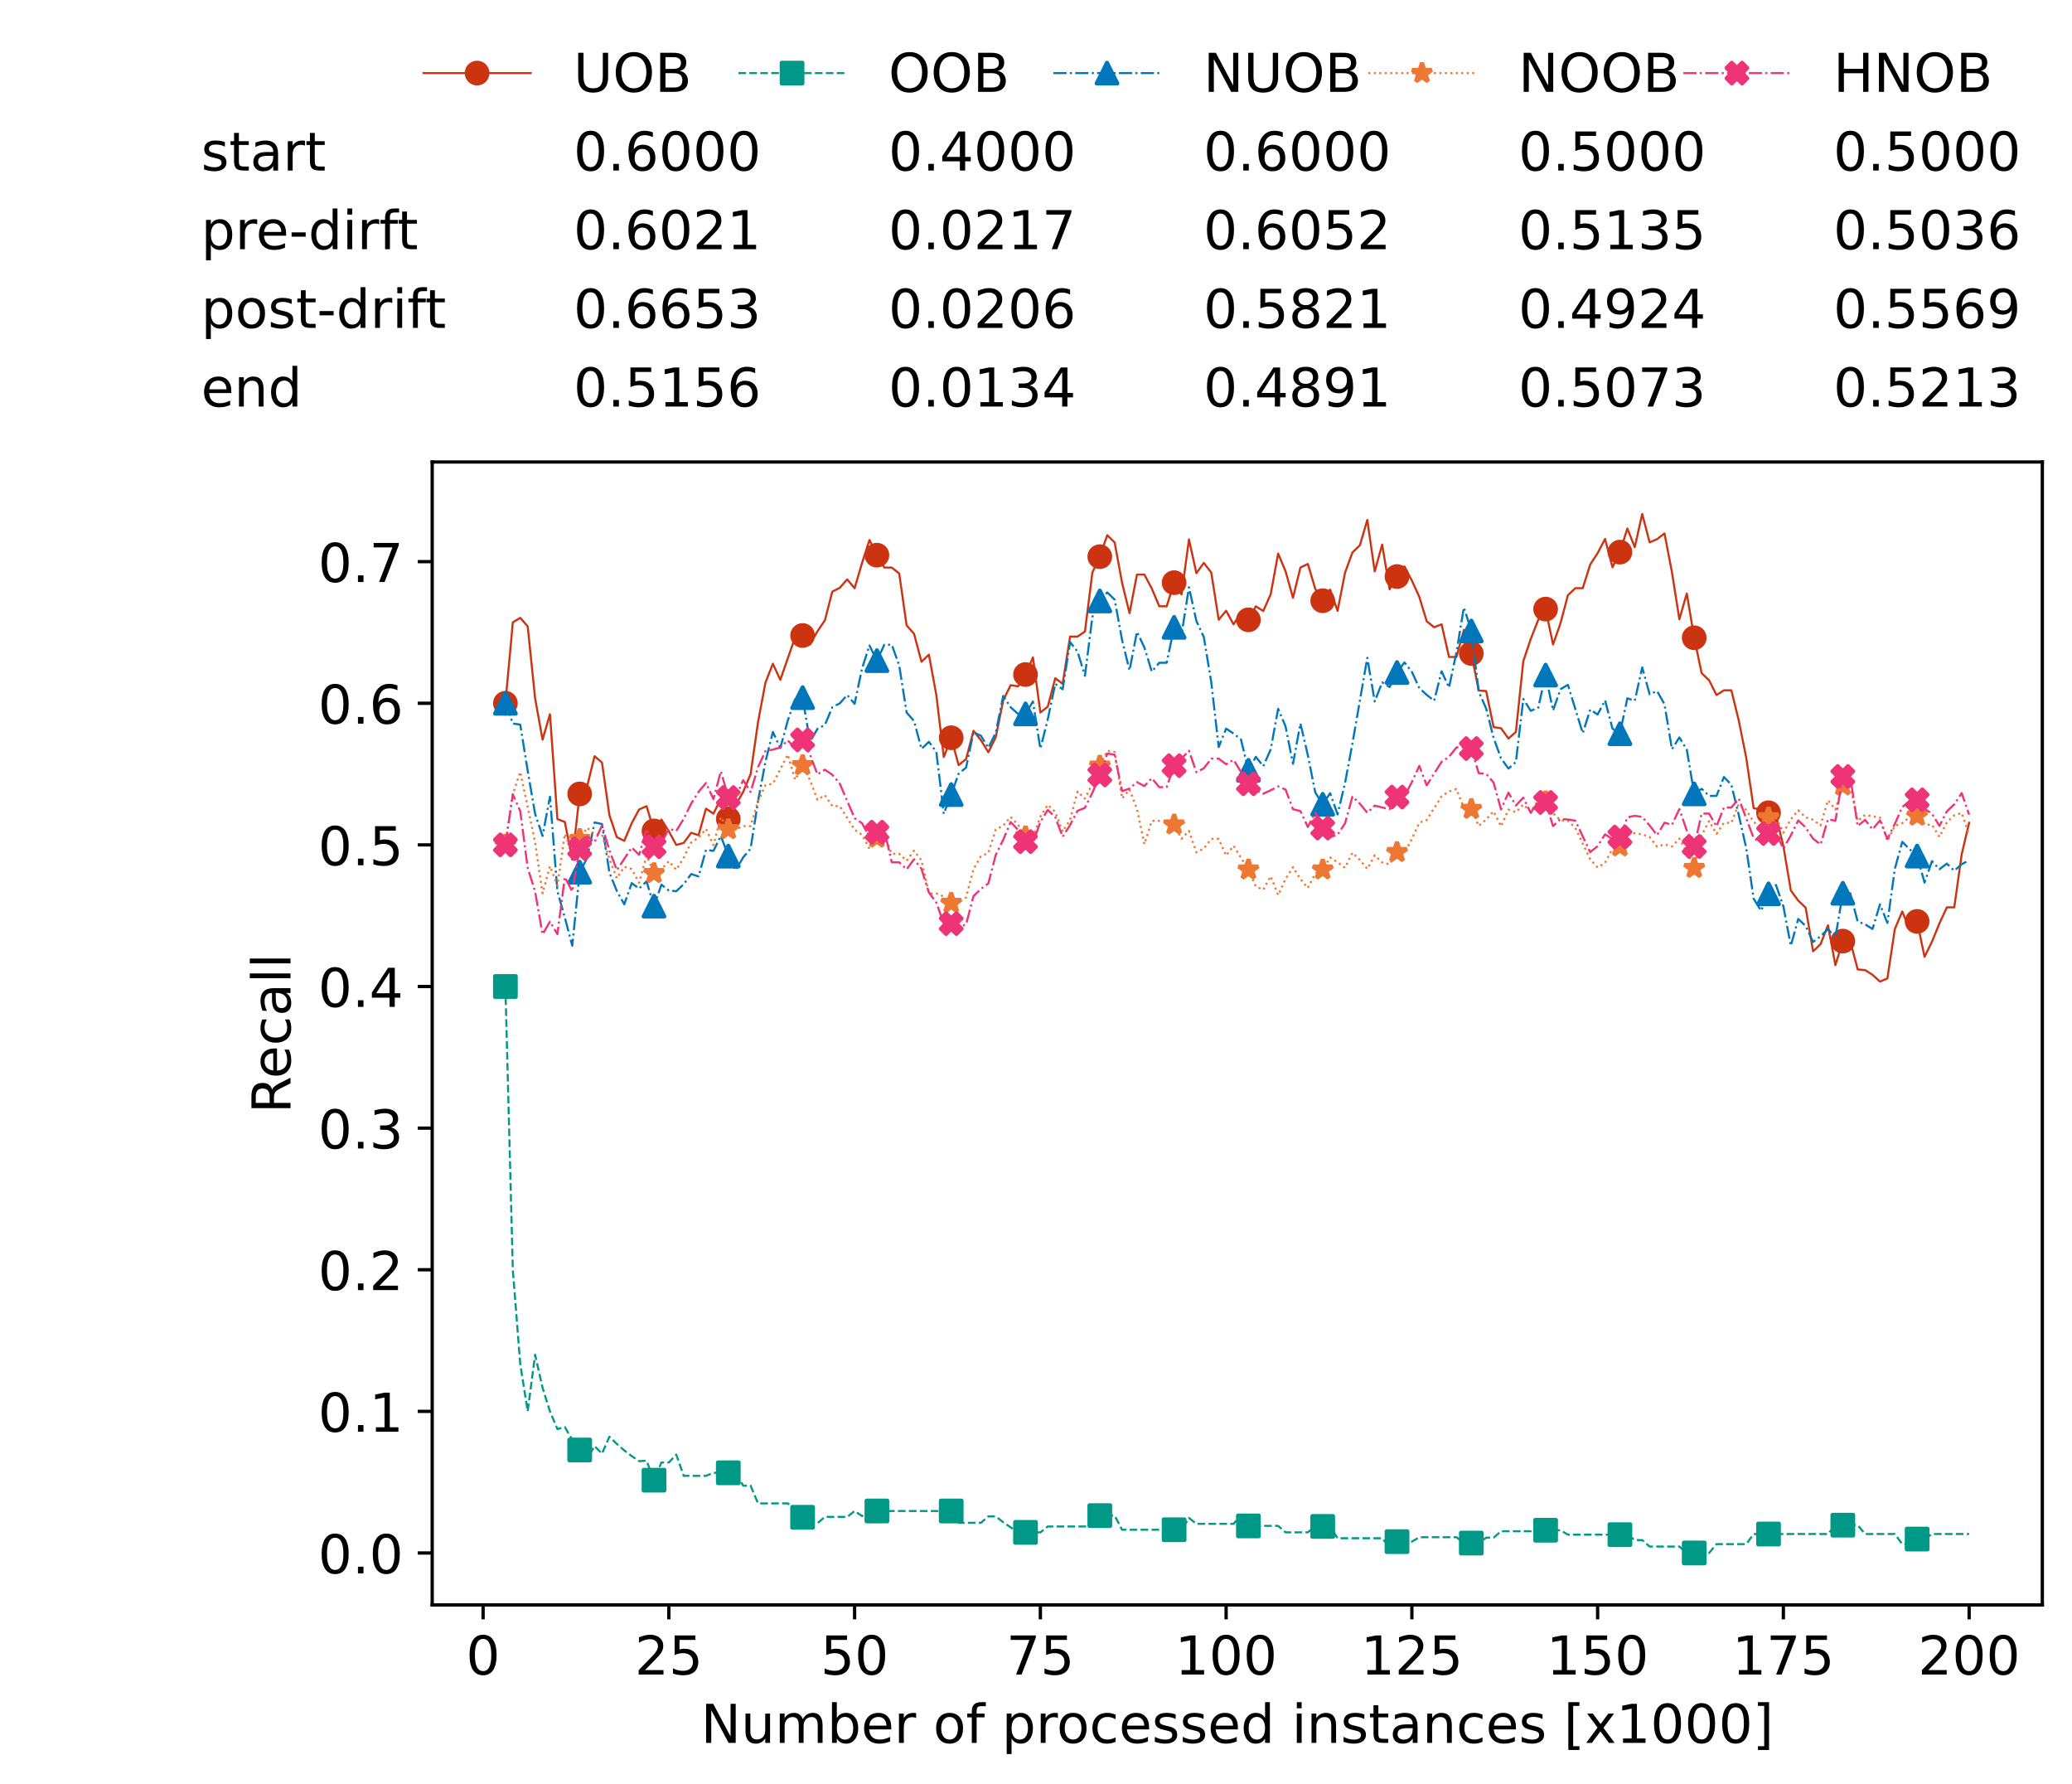 <?xml version="1.0" encoding="utf-8" standalone="no"?>
<!DOCTYPE svg PUBLIC "-//W3C//DTD SVG 1.1//EN"
  "http://www.w3.org/Graphics/SVG/1.1/DTD/svg11.dtd">
<!-- Created with matplotlib (https://matplotlib.org/) -->
<svg height="432.615pt" version="1.1" viewBox="0 0 502.65 432.615" width="502.65pt" xmlns="http://www.w3.org/2000/svg" xmlns:xlink="http://www.w3.org/1999/xlink">
 <defs>
  <style type="text/css">*{stroke-linecap:butt;stroke-linejoin:round;}</style>
 </defs>
 <g id="figure_1">
  <g id="patch_1">
   <path d="M 0 432.615 
L 502.65 432.615 
L 502.65 0 
L 0 0 
z
" style="fill:#ffffff;"/>
  </g>
  <g id="axes_1">
   <g id="patch_2">
    <path d="M 104.85 389.252 
L 495.45 389.252 
L 495.45 112.052 
L 104.85 112.052 
z
" style="fill:#ffffff;"/>
   </g>
   <g id="matplotlib.axis_1">
    <g id="xtick_1">
     <g id="line2d_1">
      <defs>
       <path d="M 0 0 
L 0 3.5 
" id="m176338a8fb" style="stroke:#000000;stroke-width:0.8;"/>
      </defs>
      <g>
       <use style="stroke:#000000;stroke-width:0.8;" x="117.197" xlink:href="#m176338a8fb" y="389.252"/>
      </g>
     </g>
     <g id="text_1">
      <!-- 0 -->
      <g transform="translate(113.061 406.13)scale(0.13 -0.13)">
       <defs>
        <path d="M 31.781 66.406 
Q 24.172 66.406 20.328 58.906 
Q 16.5 51.422 16.5 36.375 
Q 16.5 21.391 20.328 13.891 
Q 24.172 6.391 31.781 6.391 
Q 39.453 6.391 43.281 13.891 
Q 47.125 21.391 47.125 36.375 
Q 47.125 51.422 43.281 58.906 
Q 39.453 66.406 31.781 66.406 
z
M 31.781 74.219 
Q 44.047 74.219 50.516 64.516 
Q 56.984 54.828 56.984 36.375 
Q 56.984 17.969 50.516 8.266 
Q 44.047 -1.422 31.781 -1.422 
Q 19.531 -1.422 13.062 8.266 
Q 6.594 17.969 6.594 36.375 
Q 6.594 54.828 13.062 64.516 
Q 19.531 74.219 31.781 74.219 
z
" id="DejaVuSans-48"/>
       </defs>
       <use xlink:href="#DejaVuSans-48"/>
      </g>
     </g>
    </g>
    <g id="xtick_2">
     <g id="line2d_2">
      <g>
       <use style="stroke:#000000;stroke-width:0.8;" x="162.259" xlink:href="#m176338a8fb" y="389.252"/>
      </g>
     </g>
     <g id="text_2">
      <!-- 25 -->
      <g transform="translate(153.988 406.13)scale(0.13 -0.13)">
       <defs>
        <path d="M 19.188 8.297 
L 53.609 8.297 
L 53.609 0 
L 7.328 0 
L 7.328 8.297 
Q 12.938 14.109 22.625 23.891 
Q 32.328 33.688 34.812 36.531 
Q 39.547 41.844 41.422 45.531 
Q 43.312 49.219 43.312 52.781 
Q 43.312 58.594 39.234 62.25 
Q 35.156 65.922 28.609 65.922 
Q 23.969 65.922 18.812 64.312 
Q 13.672 62.703 7.812 59.422 
L 7.812 69.391 
Q 13.766 71.781 18.938 73 
Q 24.125 74.219 28.422 74.219 
Q 39.75 74.219 46.484 68.547 
Q 53.219 62.891 53.219 53.422 
Q 53.219 48.922 51.531 44.891 
Q 49.859 40.875 45.406 35.406 
Q 44.188 33.984 37.641 27.219 
Q 31.109 20.453 19.188 8.297 
z
" id="DejaVuSans-50"/>
        <path d="M 10.797 72.906 
L 49.516 72.906 
L 49.516 64.594 
L 19.828 64.594 
L 19.828 46.734 
Q 21.969 47.469 24.109 47.828 
Q 26.266 48.188 28.422 48.188 
Q 40.625 48.188 47.75 41.5 
Q 54.891 34.812 54.891 23.391 
Q 54.891 11.625 47.562 5.094 
Q 40.234 -1.422 26.906 -1.422 
Q 22.312 -1.422 17.547 -0.641 
Q 12.797 0.141 7.719 1.703 
L 7.719 11.625 
Q 12.109 9.234 16.797 8.062 
Q 21.484 6.891 26.703 6.891 
Q 35.156 6.891 40.078 11.328 
Q 45.016 15.766 45.016 23.391 
Q 45.016 31 40.078 35.438 
Q 35.156 39.891 26.703 39.891 
Q 22.75 39.891 18.812 39.016 
Q 14.891 38.141 10.797 36.281 
z
" id="DejaVuSans-53"/>
       </defs>
       <use xlink:href="#DejaVuSans-50"/>
       <use x="63.623" xlink:href="#DejaVuSans-53"/>
      </g>
     </g>
    </g>
    <g id="xtick_3">
     <g id="line2d_3">
      <g>
       <use style="stroke:#000000;stroke-width:0.8;" x="207.322" xlink:href="#m176338a8fb" y="389.252"/>
      </g>
     </g>
     <g id="text_3">
      <!-- 50 -->
      <g transform="translate(199.05 406.13)scale(0.13 -0.13)">
       <use xlink:href="#DejaVuSans-53"/>
       <use x="63.623" xlink:href="#DejaVuSans-48"/>
      </g>
     </g>
    </g>
    <g id="xtick_4">
     <g id="line2d_4">
      <g>
       <use style="stroke:#000000;stroke-width:0.8;" x="252.384" xlink:href="#m176338a8fb" y="389.252"/>
      </g>
     </g>
     <g id="text_4">
      <!-- 75 -->
      <g transform="translate(244.113 406.13)scale(0.13 -0.13)">
       <defs>
        <path d="M 8.203 72.906 
L 55.078 72.906 
L 55.078 68.703 
L 28.609 0 
L 18.312 0 
L 43.219 64.594 
L 8.203 64.594 
z
" id="DejaVuSans-55"/>
       </defs>
       <use xlink:href="#DejaVuSans-55"/>
       <use x="63.623" xlink:href="#DejaVuSans-53"/>
      </g>
     </g>
    </g>
    <g id="xtick_5">
     <g id="line2d_5">
      <g>
       <use style="stroke:#000000;stroke-width:0.8;" x="297.446" xlink:href="#m176338a8fb" y="389.252"/>
      </g>
     </g>
     <g id="text_5">
      <!-- 100 -->
      <g transform="translate(285.039 406.13)scale(0.13 -0.13)">
       <defs>
        <path d="M 12.406 8.297 
L 28.516 8.297 
L 28.516 63.922 
L 10.984 60.406 
L 10.984 69.391 
L 28.422 72.906 
L 38.281 72.906 
L 38.281 8.297 
L 54.391 8.297 
L 54.391 0 
L 12.406 0 
z
" id="DejaVuSans-49"/>
       </defs>
       <use xlink:href="#DejaVuSans-49"/>
       <use x="63.623" xlink:href="#DejaVuSans-48"/>
       <use x="127.246" xlink:href="#DejaVuSans-48"/>
      </g>
     </g>
    </g>
    <g id="xtick_6">
     <g id="line2d_6">
      <g>
       <use style="stroke:#000000;stroke-width:0.8;" x="342.509" xlink:href="#m176338a8fb" y="389.252"/>
      </g>
     </g>
     <g id="text_6">
      <!-- 125 -->
      <g transform="translate(330.102 406.13)scale(0.13 -0.13)">
       <use xlink:href="#DejaVuSans-49"/>
       <use x="63.623" xlink:href="#DejaVuSans-50"/>
       <use x="127.246" xlink:href="#DejaVuSans-53"/>
      </g>
     </g>
    </g>
    <g id="xtick_7">
     <g id="line2d_7">
      <g>
       <use style="stroke:#000000;stroke-width:0.8;" x="387.571" xlink:href="#m176338a8fb" y="389.252"/>
      </g>
     </g>
     <g id="text_7">
      <!-- 150 -->
      <g transform="translate(375.164 406.13)scale(0.13 -0.13)">
       <use xlink:href="#DejaVuSans-49"/>
       <use x="63.623" xlink:href="#DejaVuSans-53"/>
       <use x="127.246" xlink:href="#DejaVuSans-48"/>
      </g>
     </g>
    </g>
    <g id="xtick_8">
     <g id="line2d_8">
      <g>
       <use style="stroke:#000000;stroke-width:0.8;" x="432.633" xlink:href="#m176338a8fb" y="389.252"/>
      </g>
     </g>
     <g id="text_8">
      <!-- 175 -->
      <g transform="translate(420.226 406.13)scale(0.13 -0.13)">
       <use xlink:href="#DejaVuSans-49"/>
       <use x="63.623" xlink:href="#DejaVuSans-55"/>
       <use x="127.246" xlink:href="#DejaVuSans-53"/>
      </g>
     </g>
    </g>
    <g id="xtick_9">
     <g id="line2d_9">
      <g>
       <use style="stroke:#000000;stroke-width:0.8;" x="477.695" xlink:href="#m176338a8fb" y="389.252"/>
      </g>
     </g>
     <g id="text_9">
      <!-- 200 -->
      <g transform="translate(465.289 406.13)scale(0.13 -0.13)">
       <use xlink:href="#DejaVuSans-50"/>
       <use x="63.623" xlink:href="#DejaVuSans-48"/>
       <use x="127.246" xlink:href="#DejaVuSans-48"/>
      </g>
     </g>
    </g>
    <g id="text_10">
     <!-- Number of processed instances [x1000] -->
     <g transform="translate(170.025 422.711)scale(0.13 -0.13)">
      <defs>
       <path d="M 9.812 72.906 
L 23.094 72.906 
L 55.422 11.922 
L 55.422 72.906 
L 64.984 72.906 
L 64.984 0 
L 51.703 0 
L 19.391 60.984 
L 19.391 0 
L 9.812 0 
z
" id="DejaVuSans-78"/>
       <path d="M 8.5 21.578 
L 8.5 54.688 
L 17.484 54.688 
L 17.484 21.922 
Q 17.484 14.156 20.5 10.266 
Q 23.531 6.391 29.594 6.391 
Q 36.859 6.391 41.078 11.031 
Q 45.312 15.672 45.312 23.688 
L 45.312 54.688 
L 54.297 54.688 
L 54.297 0 
L 45.312 0 
L 45.312 8.406 
Q 42.047 3.422 37.719 1 
Q 33.406 -1.422 27.688 -1.422 
Q 18.266 -1.422 13.375 4.438 
Q 8.5 10.297 8.5 21.578 
z
M 31.109 56 
z
" id="DejaVuSans-117"/>
       <path d="M 52 44.188 
Q 55.375 50.25 60.062 53.125 
Q 64.75 56 71.094 56 
Q 79.641 56 84.281 50.016 
Q 88.922 44.047 88.922 33.016 
L 88.922 0 
L 79.891 0 
L 79.891 32.719 
Q 79.891 40.578 77.094 44.375 
Q 74.312 48.188 68.609 48.188 
Q 61.625 48.188 57.562 43.547 
Q 53.516 38.922 53.516 30.906 
L 53.516 0 
L 44.484 0 
L 44.484 32.719 
Q 44.484 40.625 41.703 44.406 
Q 38.922 48.188 33.109 48.188 
Q 26.219 48.188 22.156 43.531 
Q 18.109 38.875 18.109 30.906 
L 18.109 0 
L 9.078 0 
L 9.078 54.688 
L 18.109 54.688 
L 18.109 46.188 
Q 21.188 51.219 25.484 53.609 
Q 29.781 56 35.688 56 
Q 41.656 56 45.828 52.969 
Q 50 49.953 52 44.188 
z
" id="DejaVuSans-109"/>
       <path d="M 48.688 27.297 
Q 48.688 37.203 44.609 42.844 
Q 40.531 48.484 33.406 48.484 
Q 26.266 48.484 22.188 42.844 
Q 18.109 37.203 18.109 27.297 
Q 18.109 17.391 22.188 11.75 
Q 26.266 6.109 33.406 6.109 
Q 40.531 6.109 44.609 11.75 
Q 48.688 17.391 48.688 27.297 
z
M 18.109 46.391 
Q 20.953 51.266 25.266 53.625 
Q 29.594 56 35.594 56 
Q 45.562 56 51.781 48.094 
Q 58.016 40.188 58.016 27.297 
Q 58.016 14.406 51.781 6.484 
Q 45.562 -1.422 35.594 -1.422 
Q 29.594 -1.422 25.266 0.953 
Q 20.953 3.328 18.109 8.203 
L 18.109 0 
L 9.078 0 
L 9.078 75.984 
L 18.109 75.984 
z
" id="DejaVuSans-98"/>
       <path d="M 56.203 29.594 
L 56.203 25.203 
L 14.891 25.203 
Q 15.484 15.922 20.484 11.062 
Q 25.484 6.203 34.422 6.203 
Q 39.594 6.203 44.453 7.469 
Q 49.312 8.734 54.109 11.281 
L 54.109 2.781 
Q 49.266 0.734 44.188 -0.344 
Q 39.109 -1.422 33.891 -1.422 
Q 20.797 -1.422 13.156 6.188 
Q 5.516 13.812 5.516 26.812 
Q 5.516 40.234 12.766 48.109 
Q 20.016 56 32.328 56 
Q 43.359 56 49.781 48.891 
Q 56.203 41.797 56.203 29.594 
z
M 47.219 32.234 
Q 47.125 39.594 43.094 43.984 
Q 39.062 48.391 32.422 48.391 
Q 24.906 48.391 20.391 44.141 
Q 15.875 39.891 15.188 32.172 
z
" id="DejaVuSans-101"/>
       <path d="M 41.109 46.297 
Q 39.594 47.172 37.812 47.578 
Q 36.031 48 33.891 48 
Q 26.266 48 22.188 43.047 
Q 18.109 38.094 18.109 28.812 
L 18.109 0 
L 9.078 0 
L 9.078 54.688 
L 18.109 54.688 
L 18.109 46.188 
Q 20.953 51.172 25.484 53.578 
Q 30.031 56 36.531 56 
Q 37.453 56 38.578 55.875 
Q 39.703 55.766 41.062 55.516 
z
" id="DejaVuSans-114"/>
       <path id="DejaVuSans-32"/>
       <path d="M 30.609 48.391 
Q 23.391 48.391 19.188 42.75 
Q 14.984 37.109 14.984 27.297 
Q 14.984 17.484 19.156 11.844 
Q 23.344 6.203 30.609 6.203 
Q 37.797 6.203 41.984 11.859 
Q 46.188 17.531 46.188 27.297 
Q 46.188 37.016 41.984 42.703 
Q 37.797 48.391 30.609 48.391 
z
M 30.609 56 
Q 42.328 56 49.016 48.375 
Q 55.719 40.766 55.719 27.297 
Q 55.719 13.875 49.016 6.219 
Q 42.328 -1.422 30.609 -1.422 
Q 18.844 -1.422 12.172 6.219 
Q 5.516 13.875 5.516 27.297 
Q 5.516 40.766 12.172 48.375 
Q 18.844 56 30.609 56 
z
" id="DejaVuSans-111"/>
       <path d="M 37.109 75.984 
L 37.109 68.5 
L 28.516 68.5 
Q 23.688 68.5 21.797 66.547 
Q 19.922 64.594 19.922 59.516 
L 19.922 54.688 
L 34.719 54.688 
L 34.719 47.703 
L 19.922 47.703 
L 19.922 0 
L 10.891 0 
L 10.891 47.703 
L 2.297 47.703 
L 2.297 54.688 
L 10.891 54.688 
L 10.891 58.5 
Q 10.891 67.625 15.141 71.797 
Q 19.391 75.984 28.609 75.984 
z
" id="DejaVuSans-102"/>
       <path d="M 18.109 8.203 
L 18.109 -20.797 
L 9.078 -20.797 
L 9.078 54.688 
L 18.109 54.688 
L 18.109 46.391 
Q 20.953 51.266 25.266 53.625 
Q 29.594 56 35.594 56 
Q 45.562 56 51.781 48.094 
Q 58.016 40.188 58.016 27.297 
Q 58.016 14.406 51.781 6.484 
Q 45.562 -1.422 35.594 -1.422 
Q 29.594 -1.422 25.266 0.953 
Q 20.953 3.328 18.109 8.203 
z
M 48.688 27.297 
Q 48.688 37.203 44.609 42.844 
Q 40.531 48.484 33.406 48.484 
Q 26.266 48.484 22.188 42.844 
Q 18.109 37.203 18.109 27.297 
Q 18.109 17.391 22.188 11.75 
Q 26.266 6.109 33.406 6.109 
Q 40.531 6.109 44.609 11.75 
Q 48.688 17.391 48.688 27.297 
z
" id="DejaVuSans-112"/>
       <path d="M 48.781 52.594 
L 48.781 44.188 
Q 44.969 46.297 41.141 47.344 
Q 37.312 48.391 33.406 48.391 
Q 24.656 48.391 19.812 42.844 
Q 14.984 37.312 14.984 27.297 
Q 14.984 17.281 19.812 11.734 
Q 24.656 6.203 33.406 6.203 
Q 37.312 6.203 41.141 7.25 
Q 44.969 8.297 48.781 10.406 
L 48.781 2.094 
Q 45.016 0.344 40.984 -0.531 
Q 36.969 -1.422 32.422 -1.422 
Q 20.062 -1.422 12.781 6.344 
Q 5.516 14.109 5.516 27.297 
Q 5.516 40.672 12.859 48.328 
Q 20.219 56 33.016 56 
Q 37.156 56 41.109 55.141 
Q 45.062 54.297 48.781 52.594 
z
" id="DejaVuSans-99"/>
       <path d="M 44.281 53.078 
L 44.281 44.578 
Q 40.484 46.531 36.375 47.5 
Q 32.281 48.484 27.875 48.484 
Q 21.188 48.484 17.844 46.438 
Q 14.5 44.391 14.5 40.281 
Q 14.5 37.156 16.891 35.375 
Q 19.281 33.594 26.516 31.984 
L 29.594 31.297 
Q 39.156 29.25 43.188 25.516 
Q 47.219 21.781 47.219 15.094 
Q 47.219 7.469 41.188 3.016 
Q 35.156 -1.422 24.609 -1.422 
Q 20.219 -1.422 15.453 -0.562 
Q 10.688 0.297 5.422 2 
L 5.422 11.281 
Q 10.406 8.688 15.234 7.391 
Q 20.062 6.109 24.812 6.109 
Q 31.156 6.109 34.562 8.281 
Q 37.984 10.453 37.984 14.406 
Q 37.984 18.062 35.516 20.016 
Q 33.062 21.969 24.703 23.781 
L 21.578 24.516 
Q 13.234 26.266 9.516 29.906 
Q 5.812 33.547 5.812 39.891 
Q 5.812 47.609 11.281 51.797 
Q 16.75 56 26.812 56 
Q 31.781 56 36.172 55.266 
Q 40.578 54.547 44.281 53.078 
z
" id="DejaVuSans-115"/>
       <path d="M 45.406 46.391 
L 45.406 75.984 
L 54.391 75.984 
L 54.391 0 
L 45.406 0 
L 45.406 8.203 
Q 42.578 3.328 38.25 0.953 
Q 33.938 -1.422 27.875 -1.422 
Q 17.969 -1.422 11.734 6.484 
Q 5.516 14.406 5.516 27.297 
Q 5.516 40.188 11.734 48.094 
Q 17.969 56 27.875 56 
Q 33.938 56 38.25 53.625 
Q 42.578 51.266 45.406 46.391 
z
M 14.797 27.297 
Q 14.797 17.391 18.875 11.75 
Q 22.953 6.109 30.078 6.109 
Q 37.203 6.109 41.297 11.75 
Q 45.406 17.391 45.406 27.297 
Q 45.406 37.203 41.297 42.844 
Q 37.203 48.484 30.078 48.484 
Q 22.953 48.484 18.875 42.844 
Q 14.797 37.203 14.797 27.297 
z
" id="DejaVuSans-100"/>
       <path d="M 9.422 54.688 
L 18.406 54.688 
L 18.406 0 
L 9.422 0 
z
M 9.422 75.984 
L 18.406 75.984 
L 18.406 64.594 
L 9.422 64.594 
z
" id="DejaVuSans-105"/>
       <path d="M 54.891 33.016 
L 54.891 0 
L 45.906 0 
L 45.906 32.719 
Q 45.906 40.484 42.875 44.328 
Q 39.844 48.188 33.797 48.188 
Q 26.516 48.188 22.312 43.547 
Q 18.109 38.922 18.109 30.906 
L 18.109 0 
L 9.078 0 
L 9.078 54.688 
L 18.109 54.688 
L 18.109 46.188 
Q 21.344 51.125 25.703 53.562 
Q 30.078 56 35.797 56 
Q 45.219 56 50.047 50.172 
Q 54.891 44.344 54.891 33.016 
z
" id="DejaVuSans-110"/>
       <path d="M 18.312 70.219 
L 18.312 54.688 
L 36.812 54.688 
L 36.812 47.703 
L 18.312 47.703 
L 18.312 18.016 
Q 18.312 11.328 20.141 9.422 
Q 21.969 7.516 27.594 7.516 
L 36.812 7.516 
L 36.812 0 
L 27.594 0 
Q 17.188 0 13.234 3.875 
Q 9.281 7.766 9.281 18.016 
L 9.281 47.703 
L 2.688 47.703 
L 2.688 54.688 
L 9.281 54.688 
L 9.281 70.219 
z
" id="DejaVuSans-116"/>
       <path d="M 34.281 27.484 
Q 23.391 27.484 19.188 25 
Q 14.984 22.516 14.984 16.5 
Q 14.984 11.719 18.141 8.906 
Q 21.297 6.109 26.703 6.109 
Q 34.188 6.109 38.703 11.406 
Q 43.219 16.703 43.219 25.484 
L 43.219 27.484 
z
M 52.203 31.203 
L 52.203 0 
L 43.219 0 
L 43.219 8.297 
Q 40.141 3.328 35.547 0.953 
Q 30.953 -1.422 24.312 -1.422 
Q 15.922 -1.422 10.953 3.297 
Q 6 8.016 6 15.922 
Q 6 25.141 12.172 29.828 
Q 18.359 34.516 30.609 34.516 
L 43.219 34.516 
L 43.219 35.406 
Q 43.219 41.609 39.141 45 
Q 35.062 48.391 27.688 48.391 
Q 23 48.391 18.547 47.266 
Q 14.109 46.141 10.016 43.891 
L 10.016 52.203 
Q 14.938 54.109 19.578 55.047 
Q 24.219 56 28.609 56 
Q 40.484 56 46.344 49.844 
Q 52.203 43.703 52.203 31.203 
z
" id="DejaVuSans-97"/>
       <path d="M 8.594 75.984 
L 29.297 75.984 
L 29.297 69 
L 17.578 69 
L 17.578 -6.203 
L 29.297 -6.203 
L 29.297 -13.188 
L 8.594 -13.188 
z
" id="DejaVuSans-91"/>
       <path d="M 54.891 54.688 
L 35.109 28.078 
L 55.906 0 
L 45.312 0 
L 29.391 21.484 
L 13.484 0 
L 2.875 0 
L 24.125 28.609 
L 4.688 54.688 
L 15.281 54.688 
L 29.781 35.203 
L 44.281 54.688 
z
" id="DejaVuSans-120"/>
       <path d="M 30.422 75.984 
L 30.422 -13.188 
L 9.719 -13.188 
L 9.719 -6.203 
L 21.391 -6.203 
L 21.391 69 
L 9.719 69 
L 9.719 75.984 
z
" id="DejaVuSans-93"/>
      </defs>
      <use xlink:href="#DejaVuSans-78"/>
      <use x="74.805" xlink:href="#DejaVuSans-117"/>
      <use x="138.184" xlink:href="#DejaVuSans-109"/>
      <use x="235.596" xlink:href="#DejaVuSans-98"/>
      <use x="299.072" xlink:href="#DejaVuSans-101"/>
      <use x="360.596" xlink:href="#DejaVuSans-114"/>
      <use x="401.709" xlink:href="#DejaVuSans-32"/>
      <use x="433.496" xlink:href="#DejaVuSans-111"/>
      <use x="494.678" xlink:href="#DejaVuSans-102"/>
      <use x="529.883" xlink:href="#DejaVuSans-32"/>
      <use x="561.67" xlink:href="#DejaVuSans-112"/>
      <use x="625.146" xlink:href="#DejaVuSans-114"/>
      <use x="664.01" xlink:href="#DejaVuSans-111"/>
      <use x="725.191" xlink:href="#DejaVuSans-99"/>
      <use x="780.172" xlink:href="#DejaVuSans-101"/>
      <use x="841.695" xlink:href="#DejaVuSans-115"/>
      <use x="893.795" xlink:href="#DejaVuSans-115"/>
      <use x="945.895" xlink:href="#DejaVuSans-101"/>
      <use x="1007.418" xlink:href="#DejaVuSans-100"/>
      <use x="1070.895" xlink:href="#DejaVuSans-32"/>
      <use x="1102.682" xlink:href="#DejaVuSans-105"/>
      <use x="1130.465" xlink:href="#DejaVuSans-110"/>
      <use x="1193.844" xlink:href="#DejaVuSans-115"/>
      <use x="1245.943" xlink:href="#DejaVuSans-116"/>
      <use x="1285.152" xlink:href="#DejaVuSans-97"/>
      <use x="1346.432" xlink:href="#DejaVuSans-110"/>
      <use x="1409.811" xlink:href="#DejaVuSans-99"/>
      <use x="1464.791" xlink:href="#DejaVuSans-101"/>
      <use x="1526.314" xlink:href="#DejaVuSans-115"/>
      <use x="1578.414" xlink:href="#DejaVuSans-32"/>
      <use x="1610.201" xlink:href="#DejaVuSans-91"/>
      <use x="1649.215" xlink:href="#DejaVuSans-120"/>
      <use x="1708.395" xlink:href="#DejaVuSans-49"/>
      <use x="1772.018" xlink:href="#DejaVuSans-48"/>
      <use x="1835.641" xlink:href="#DejaVuSans-48"/>
      <use x="1899.264" xlink:href="#DejaVuSans-48"/>
      <use x="1962.887" xlink:href="#DejaVuSans-93"/>
     </g>
    </g>
   </g>
   <g id="matplotlib.axis_2">
    <g id="ytick_1">
     <g id="line2d_10">
      <defs>
       <path d="M 0 0 
L -3.5 0 
" id="ma06cdc5f83" style="stroke:#000000;stroke-width:0.8;"/>
      </defs>
      <g>
       <use style="stroke:#000000;stroke-width:0.8;" x="104.85" xlink:href="#ma06cdc5f83" y="376.652"/>
      </g>
     </g>
     <g id="text_11">
      <!-- 0.0 -->
      <g transform="translate(77.176 381.591)scale(0.13 -0.13)">
       <defs>
        <path d="M 10.688 12.406 
L 21 12.406 
L 21 0 
L 10.688 0 
z
" id="DejaVuSans-46"/>
       </defs>
       <use xlink:href="#DejaVuSans-48"/>
       <use x="63.623" xlink:href="#DejaVuSans-46"/>
       <use x="95.41" xlink:href="#DejaVuSans-48"/>
      </g>
     </g>
    </g>
    <g id="ytick_2">
     <g id="line2d_11">
      <g>
       <use style="stroke:#000000;stroke-width:0.8;" x="104.85" xlink:href="#ma06cdc5f83" y="342.304"/>
      </g>
     </g>
     <g id="text_12">
      <!-- 0.1 -->
      <g transform="translate(77.176 347.243)scale(0.13 -0.13)">
       <use xlink:href="#DejaVuSans-48"/>
       <use x="63.623" xlink:href="#DejaVuSans-46"/>
       <use x="95.41" xlink:href="#DejaVuSans-49"/>
      </g>
     </g>
    </g>
    <g id="ytick_3">
     <g id="line2d_12">
      <g>
       <use style="stroke:#000000;stroke-width:0.8;" x="104.85" xlink:href="#ma06cdc5f83" y="307.957"/>
      </g>
     </g>
     <g id="text_13">
      <!-- 0.2 -->
      <g transform="translate(77.176 312.896)scale(0.13 -0.13)">
       <use xlink:href="#DejaVuSans-48"/>
       <use x="63.623" xlink:href="#DejaVuSans-46"/>
       <use x="95.41" xlink:href="#DejaVuSans-50"/>
      </g>
     </g>
    </g>
    <g id="ytick_4">
     <g id="line2d_13">
      <g>
       <use style="stroke:#000000;stroke-width:0.8;" x="104.85" xlink:href="#ma06cdc5f83" y="273.609"/>
      </g>
     </g>
     <g id="text_14">
      <!-- 0.3 -->
      <g transform="translate(77.176 278.548)scale(0.13 -0.13)">
       <defs>
        <path d="M 40.578 39.312 
Q 47.656 37.797 51.625 33 
Q 55.609 28.219 55.609 21.188 
Q 55.609 10.406 48.188 4.484 
Q 40.766 -1.422 27.094 -1.422 
Q 22.516 -1.422 17.656 -0.516 
Q 12.797 0.391 7.625 2.203 
L 7.625 11.719 
Q 11.719 9.328 16.594 8.109 
Q 21.484 6.891 26.812 6.891 
Q 36.078 6.891 40.938 10.547 
Q 45.797 14.203 45.797 21.188 
Q 45.797 27.641 41.281 31.266 
Q 36.766 34.906 28.719 34.906 
L 20.219 34.906 
L 20.219 43.016 
L 29.109 43.016 
Q 36.375 43.016 40.234 45.922 
Q 44.094 48.828 44.094 54.297 
Q 44.094 59.906 40.109 62.906 
Q 36.141 65.922 28.719 65.922 
Q 24.656 65.922 20.016 65.031 
Q 15.375 64.156 9.812 62.312 
L 9.812 71.094 
Q 15.438 72.656 20.344 73.438 
Q 25.25 74.219 29.594 74.219 
Q 40.828 74.219 47.359 69.109 
Q 53.906 64.016 53.906 55.328 
Q 53.906 49.266 50.438 45.094 
Q 46.969 40.922 40.578 39.312 
z
" id="DejaVuSans-51"/>
       </defs>
       <use xlink:href="#DejaVuSans-48"/>
       <use x="63.623" xlink:href="#DejaVuSans-46"/>
       <use x="95.41" xlink:href="#DejaVuSans-51"/>
      </g>
     </g>
    </g>
    <g id="ytick_5">
     <g id="line2d_14">
      <g>
       <use style="stroke:#000000;stroke-width:0.8;" x="104.85" xlink:href="#ma06cdc5f83" y="239.262"/>
      </g>
     </g>
     <g id="text_15">
      <!-- 0.4 -->
      <g transform="translate(77.176 244.201)scale(0.13 -0.13)">
       <defs>
        <path d="M 37.797 64.312 
L 12.891 25.391 
L 37.797 25.391 
z
M 35.203 72.906 
L 47.609 72.906 
L 47.609 25.391 
L 58.016 25.391 
L 58.016 17.188 
L 47.609 17.188 
L 47.609 0 
L 37.797 0 
L 37.797 17.188 
L 4.891 17.188 
L 4.891 26.703 
z
" id="DejaVuSans-52"/>
       </defs>
       <use xlink:href="#DejaVuSans-48"/>
       <use x="63.623" xlink:href="#DejaVuSans-46"/>
       <use x="95.41" xlink:href="#DejaVuSans-52"/>
      </g>
     </g>
    </g>
    <g id="ytick_6">
     <g id="line2d_15">
      <g>
       <use style="stroke:#000000;stroke-width:0.8;" x="104.85" xlink:href="#ma06cdc5f83" y="204.914"/>
      </g>
     </g>
     <g id="text_16">
      <!-- 0.5 -->
      <g transform="translate(77.176 209.853)scale(0.13 -0.13)">
       <use xlink:href="#DejaVuSans-48"/>
       <use x="63.623" xlink:href="#DejaVuSans-46"/>
       <use x="95.41" xlink:href="#DejaVuSans-53"/>
      </g>
     </g>
    </g>
    <g id="ytick_7">
     <g id="line2d_16">
      <g>
       <use style="stroke:#000000;stroke-width:0.8;" x="104.85" xlink:href="#ma06cdc5f83" y="170.567"/>
      </g>
     </g>
     <g id="text_17">
      <!-- 0.6 -->
      <g transform="translate(77.176 175.506)scale(0.13 -0.13)">
       <defs>
        <path d="M 33.016 40.375 
Q 26.375 40.375 22.484 35.828 
Q 18.609 31.297 18.609 23.391 
Q 18.609 15.531 22.484 10.953 
Q 26.375 6.391 33.016 6.391 
Q 39.656 6.391 43.531 10.953 
Q 47.406 15.531 47.406 23.391 
Q 47.406 31.297 43.531 35.828 
Q 39.656 40.375 33.016 40.375 
z
M 52.594 71.297 
L 52.594 62.312 
Q 48.875 64.062 45.094 64.984 
Q 41.312 65.922 37.594 65.922 
Q 27.828 65.922 22.672 59.328 
Q 17.531 52.734 16.797 39.406 
Q 19.672 43.656 24.016 45.922 
Q 28.375 48.188 33.594 48.188 
Q 44.578 48.188 50.953 41.516 
Q 57.328 34.859 57.328 23.391 
Q 57.328 12.156 50.688 5.359 
Q 44.047 -1.422 33.016 -1.422 
Q 20.359 -1.422 13.672 8.266 
Q 6.984 17.969 6.984 36.375 
Q 6.984 53.656 15.188 63.938 
Q 23.391 74.219 37.203 74.219 
Q 40.922 74.219 44.703 73.484 
Q 48.484 72.75 52.594 71.297 
z
" id="DejaVuSans-54"/>
       </defs>
       <use xlink:href="#DejaVuSans-48"/>
       <use x="63.623" xlink:href="#DejaVuSans-46"/>
       <use x="95.41" xlink:href="#DejaVuSans-54"/>
      </g>
     </g>
    </g>
    <g id="ytick_8">
     <g id="line2d_17">
      <g>
       <use style="stroke:#000000;stroke-width:0.8;" x="104.85" xlink:href="#ma06cdc5f83" y="136.219"/>
      </g>
     </g>
     <g id="text_18">
      <!-- 0.7 -->
      <g transform="translate(77.176 141.158)scale(0.13 -0.13)">
       <use xlink:href="#DejaVuSans-48"/>
       <use x="63.623" xlink:href="#DejaVuSans-46"/>
       <use x="95.41" xlink:href="#DejaVuSans-55"/>
      </g>
     </g>
    </g>
    <g id="text_19">
     <!-- Recall -->
     <g transform="translate(70.472 270.044)rotate(-90)scale(0.13 -0.13)">
      <defs>
       <path d="M 44.391 34.188 
Q 47.562 33.109 50.562 29.594 
Q 53.562 26.078 56.594 19.922 
L 66.609 0 
L 56 0 
L 46.688 18.703 
Q 43.062 26.031 39.672 28.422 
Q 36.281 30.812 30.422 30.812 
L 19.672 30.812 
L 19.672 0 
L 9.812 0 
L 9.812 72.906 
L 32.078 72.906 
Q 44.578 72.906 50.734 67.672 
Q 56.891 62.453 56.891 51.906 
Q 56.891 45.016 53.688 40.469 
Q 50.484 35.938 44.391 34.188 
z
M 19.672 64.797 
L 19.672 38.922 
L 32.078 38.922 
Q 39.203 38.922 42.844 42.219 
Q 46.484 45.516 46.484 51.906 
Q 46.484 58.297 42.844 61.547 
Q 39.203 64.797 32.078 64.797 
z
" id="DejaVuSans-82"/>
       <path d="M 9.422 75.984 
L 18.406 75.984 
L 18.406 0 
L 9.422 0 
z
" id="DejaVuSans-108"/>
      </defs>
      <use xlink:href="#DejaVuSans-82"/>
      <use x="64.982" xlink:href="#DejaVuSans-101"/>
      <use x="126.506" xlink:href="#DejaVuSans-99"/>
      <use x="181.486" xlink:href="#DejaVuSans-97"/>
      <use x="242.766" xlink:href="#DejaVuSans-108"/>
      <use x="270.549" xlink:href="#DejaVuSans-108"/>
     </g>
    </g>
   </g>
   <g id="line2d_18"/>
   <g id="line2d_19"/>
   <g id="line2d_20"/>
   <g id="line2d_21"/>
   <g id="line2d_22"/>
   <g id="line2d_23">
    <path clip-path="url(#p2aa8f872c3)" d="M 122.605 170.567 
L 124.407 150.94 
L 126.21 149.849 
L 128.012 151.906 
L 129.815 169.377 
L 131.617 179.389 
L 133.419 173.222 
L 135.222 198.651 
L 137.024 199.347 
L 138.827 208.49 
L 140.629 192.553 
L 142.432 190.721 
L 144.234 183.406 
L 146.037 184.942 
L 147.839 197.723 
L 149.642 203.051 
L 151.444 203.938 
L 153.247 199.655 
L 155.049 196.316 
L 156.852 195.52 
L 158.654 201.53 
L 160.457 198.77 
L 162.259 201.633 
L 164.062 204.929 
L 165.864 204.438 
L 167.667 201.985 
L 169.469 202.557 
L 171.272 196.117 
L 173.074 197.344 
L 174.877 193.711 
L 176.679 198.617 
L 178.482 195.183 
L 180.284 192.06 
L 182.087 187.767 
L 183.889 175.173 
L 185.692 165.545 
L 187.494 160.981 
L 189.297 164.884 
L 192.902 154.519 
L 194.704 154.129 
L 196.507 156.275 
L 198.309 153.112 
L 200.112 150.44 
L 201.914 143.489 
L 203.717 142.569 
L 205.519 140.524 
L 207.322 142.671 
L 209.124 136.538 
L 210.927 130.97 
L 212.729 134.65 
L 214.532 137.656 
L 216.334 137.656 
L 218.137 139.087 
L 219.939 151.681 
L 221.742 153.726 
L 223.544 160.491 
L 225.347 158.774 
L 227.149 168.587 
L 228.952 183.614 
L 230.754 178.93 
L 232.557 185.566 
L 234.359 184.106 
L 236.162 177.236 
L 237.964 179.526 
L 239.767 182.453 
L 241.569 178.773 
L 243.372 169.856 
L 245.174 166.176 
L 246.976 166.459 
L 248.779 163.597 
L 250.581 159.447 
L 252.384 172.804 
L 254.186 171.373 
L 255.989 164.503 
L 257.791 165.841 
L 259.594 154.392 
L 261.396 154.392 
L 263.199 153.166 
L 265.001 138.854 
L 266.804 135.011 
L 268.606 129.807 
L 270.409 131.568 
L 272.211 141.382 
L 274.014 148.72 
L 275.816 139.352 
L 277.619 139.352 
L 279.421 142.749 
L 281.224 147.043 
L 283.026 147.043 
L 284.829 141.318 
L 286.631 144.18 
L 288.434 130.823 
L 290.236 139.02 
L 292.039 136.522 
L 293.841 138.863 
L 295.644 150.313 
L 297.446 148.127 
L 299.249 151.43 
L 301.051 148.567 
L 302.854 150.329 
L 304.656 147.057 
L 306.459 148.202 
L 308.261 144.113 
L 310.064 134.266 
L 311.866 138.559 
L 313.669 144.999 
L 315.471 137.639 
L 317.274 136.78 
L 319.076 142.835 
L 320.879 145.697 
L 322.681 142.999 
L 324.484 148.151 
L 326.286 138.932 
L 328.089 133.988 
L 329.891 132.271 
L 331.694 126.106 
L 333.496 138.596 
L 335.299 132.073 
L 337.101 142.92 
L 338.904 139.837 
L 340.706 137.384 
L 342.509 140.818 
L 344.311 144.754 
L 346.114 150.699 
L 347.916 152.13 
L 349.719 151.414 
L 351.521 159.341 
L 353.324 159.341 
L 355.126 152.757 
L 356.928 158.482 
L 358.731 167.478 
L 360.533 167.61 
L 362.336 176.36 
L 364.138 176.621 
L 365.941 179.119 
L 367.743 177.514 
L 369.546 160.341 
L 371.348 154.974 
L 373.151 150.372 
L 374.953 147.73 
L 376.756 156.317 
L 378.558 151.165 
L 380.361 144.367 
L 382.163 142.65 
L 383.966 142.65 
L 385.768 136.925 
L 387.571 134.151 
L 389.373 130.716 
L 391.176 137.586 
L 392.978 133.906 
L 394.781 128.181 
L 396.583 132.71 
L 398.386 124.652 
L 400.188 131.547 
L 401.991 130.767 
L 403.793 129.376 
L 405.596 138.744 
L 407.398 150.193 
L 409.201 143.948 
L 411.003 154.682 
L 412.806 163.269 
L 414.608 164.986 
L 416.411 168.564 
L 418.213 167.419 
L 420.016 167.419 
L 421.818 174.779 
L 423.621 183.77 
L 425.423 196.037 
L 427.226 196.301 
L 430.831 197.835 
L 432.633 205.195 
L 434.436 215.952 
L 436.238 218.424 
L 438.041 220.141 
L 439.843 230.732 
L 441.646 228.997 
L 443.448 224.417 
L 445.251 234.078 
L 447.053 228.251 
L 448.856 228.251 
L 450.658 235.12 
L 452.461 235.285 
L 454.263 236.43 
L 456.066 238.066 
L 457.868 237.311 
L 459.671 225.315 
L 461.473 221.062 
L 463.276 225.521 
L 465.078 223.476 
L 466.881 232.063 
L 468.683 228.383 
L 470.485 223.967 
L 472.288 220.064 
L 474.09 220.064 
L 475.893 207.183 
L 477.695 199.551 
L 477.695 199.551 
" style="fill:none;stroke:#cc3311;stroke-linecap:square;stroke-width:0.5;"/>
    <defs>
     <path d="M 0 2.5 
C 0.663 2.5 1.299 2.237 1.768 1.768 
C 2.237 1.299 2.5 0.663 2.5 0 
C 2.5 -0.663 2.237 -1.299 1.768 -1.768 
C 1.299 -2.237 0.663 -2.5 0 -2.5 
C -0.663 -2.5 -1.299 -2.237 -1.768 -1.768 
C -2.237 -1.299 -2.5 -0.663 -2.5 0 
C -2.5 0.663 -2.237 1.299 -1.768 1.768 
C -1.299 2.237 -0.663 2.5 0 2.5 
z
" id="m54c2157aeb" style="stroke:#cc3311;"/>
    </defs>
    <g clip-path="url(#p2aa8f872c3)">
     <use style="fill:#cc3311;stroke:#cc3311;" x="122.605" xlink:href="#m54c2157aeb" y="170.567"/>
     <use style="fill:#cc3311;stroke:#cc3311;" x="140.629" xlink:href="#m54c2157aeb" y="192.553"/>
     <use style="fill:#cc3311;stroke:#cc3311;" x="158.654" xlink:href="#m54c2157aeb" y="201.53"/>
     <use style="fill:#cc3311;stroke:#cc3311;" x="176.679" xlink:href="#m54c2157aeb" y="198.617"/>
     <use style="fill:#cc3311;stroke:#cc3311;" x="194.704" xlink:href="#m54c2157aeb" y="154.129"/>
     <use style="fill:#cc3311;stroke:#cc3311;" x="212.729" xlink:href="#m54c2157aeb" y="134.65"/>
     <use style="fill:#cc3311;stroke:#cc3311;" x="230.754" xlink:href="#m54c2157aeb" y="178.93"/>
     <use style="fill:#cc3311;stroke:#cc3311;" x="248.779" xlink:href="#m54c2157aeb" y="163.597"/>
     <use style="fill:#cc3311;stroke:#cc3311;" x="266.804" xlink:href="#m54c2157aeb" y="135.011"/>
     <use style="fill:#cc3311;stroke:#cc3311;" x="284.829" xlink:href="#m54c2157aeb" y="141.318"/>
     <use style="fill:#cc3311;stroke:#cc3311;" x="302.854" xlink:href="#m54c2157aeb" y="150.329"/>
     <use style="fill:#cc3311;stroke:#cc3311;" x="320.879" xlink:href="#m54c2157aeb" y="145.697"/>
     <use style="fill:#cc3311;stroke:#cc3311;" x="338.904" xlink:href="#m54c2157aeb" y="139.837"/>
     <use style="fill:#cc3311;stroke:#cc3311;" x="356.928" xlink:href="#m54c2157aeb" y="158.482"/>
     <use style="fill:#cc3311;stroke:#cc3311;" x="374.953" xlink:href="#m54c2157aeb" y="147.73"/>
     <use style="fill:#cc3311;stroke:#cc3311;" x="392.978" xlink:href="#m54c2157aeb" y="133.906"/>
     <use style="fill:#cc3311;stroke:#cc3311;" x="411.003" xlink:href="#m54c2157aeb" y="154.682"/>
     <use style="fill:#cc3311;stroke:#cc3311;" x="429.028" xlink:href="#m54c2157aeb" y="197.119"/>
     <use style="fill:#cc3311;stroke:#cc3311;" x="447.053" xlink:href="#m54c2157aeb" y="228.251"/>
     <use style="fill:#cc3311;stroke:#cc3311;" x="465.078" xlink:href="#m54c2157aeb" y="223.476"/>
    </g>
   </g>
   <g id="line2d_24"/>
   <g id="line2d_25"/>
   <g id="line2d_26"/>
   <g id="line2d_27"/>
   <g id="line2d_28">
    <path clip-path="url(#p2aa8f872c3)" d="M 122.605 239.262 
L 124.407 307.957 
L 126.21 330.855 
L 128.012 342.304 
L 129.815 328.565 
L 131.617 336.58 
L 133.419 342.304 
L 135.222 346.598 
L 137.024 346.121 
L 138.827 349.174 
L 140.629 351.672 
L 142.432 353.753 
L 144.234 350.711 
L 146.037 352.564 
L 147.839 348.445 
L 149.642 350.208 
L 151.444 351.764 
L 153.247 353.146 
L 155.049 354.383 
L 156.852 354.27 
L 158.654 358.993 
L 160.457 354.7 
L 162.259 354.7 
L 164.062 352.791 
L 165.864 357.943 
L 171.272 357.943 
L 173.074 357.207 
L 178.482 357.207 
L 180.284 360.33 
L 182.087 360.33 
L 183.889 364.623 
L 191.099 364.623 
L 192.902 365.85 
L 194.704 367.997 
L 196.507 369.428 
L 198.309 369.428 
L 200.112 367.901 
L 205.519 367.901 
L 207.322 366.47 
L 209.124 367.697 
L 210.927 366.47 
L 230.754 366.47 
L 232.557 369.333 
L 237.964 369.333 
L 239.767 367.771 
L 241.569 367.771 
L 243.372 369.202 
L 246.976 371.656 
L 252.384 371.656 
L 254.186 370.225 
L 265.001 370.225 
L 266.804 367.583 
L 270.409 367.583 
L 272.211 371.017 
L 286.631 371.017 
L 288.434 368.155 
L 290.236 369.586 
L 299.249 369.586 
L 301.051 367.439 
L 302.854 370.082 
L 310.064 370.082 
L 311.866 371.643 
L 317.274 371.643 
L 319.076 370.212 
L 322.681 370.212 
L 324.484 373.074 
L 335.299 373.074 
L 337.101 375.221 
L 338.904 373.9 
L 342.509 373.9 
L 344.311 372.826 
L 353.324 372.826 
L 355.126 374.257 
L 358.731 374.257 
L 360.533 372.936 
L 362.336 372.936 
L 364.138 371.375 
L 371.348 371.375 
L 373.151 369.814 
L 374.953 371.135 
L 378.558 371.135 
L 380.361 372.208 
L 394.781 372.208 
L 396.583 373.529 
L 398.386 373.529 
L 400.188 375.091 
L 407.398 375.091 
L 409.201 376.652 
L 414.608 376.652 
L 416.411 374.505 
L 423.621 374.505 
L 425.423 372.052 
L 443.448 372.052 
L 445.251 369.905 
L 450.658 369.905 
L 452.461 372.052 
L 459.671 372.052 
L 461.473 374.505 
L 463.276 374.505 
L 465.078 373.278 
L 466.881 373.278 
L 468.683 372.052 
L 477.695 372.052 
L 477.695 372.052 
" style="fill:none;stroke:#009988;stroke-dasharray:1.85,0.8;stroke-dashoffset:0;stroke-width:0.5;"/>
    <defs>
     <path d="M -2.5 2.5 
L 2.5 2.5 
L 2.5 -2.5 
L -2.5 -2.5 
z
" id="m8f719aba16" style="stroke:#009988;stroke-linejoin:miter;"/>
    </defs>
    <g clip-path="url(#p2aa8f872c3)">
     <use style="fill:#009988;stroke:#009988;stroke-linejoin:miter;" x="122.605" xlink:href="#m8f719aba16" y="239.262"/>
     <use style="fill:#009988;stroke:#009988;stroke-linejoin:miter;" x="140.629" xlink:href="#m8f719aba16" y="351.672"/>
     <use style="fill:#009988;stroke:#009988;stroke-linejoin:miter;" x="158.654" xlink:href="#m8f719aba16" y="358.993"/>
     <use style="fill:#009988;stroke:#009988;stroke-linejoin:miter;" x="176.679" xlink:href="#m8f719aba16" y="357.207"/>
     <use style="fill:#009988;stroke:#009988;stroke-linejoin:miter;" x="194.704" xlink:href="#m8f719aba16" y="367.997"/>
     <use style="fill:#009988;stroke:#009988;stroke-linejoin:miter;" x="212.729" xlink:href="#m8f719aba16" y="366.47"/>
     <use style="fill:#009988;stroke:#009988;stroke-linejoin:miter;" x="230.754" xlink:href="#m8f719aba16" y="366.47"/>
     <use style="fill:#009988;stroke:#009988;stroke-linejoin:miter;" x="248.779" xlink:href="#m8f719aba16" y="371.656"/>
     <use style="fill:#009988;stroke:#009988;stroke-linejoin:miter;" x="266.804" xlink:href="#m8f719aba16" y="367.583"/>
     <use style="fill:#009988;stroke:#009988;stroke-linejoin:miter;" x="284.829" xlink:href="#m8f719aba16" y="371.017"/>
     <use style="fill:#009988;stroke:#009988;stroke-linejoin:miter;" x="302.854" xlink:href="#m8f719aba16" y="370.082"/>
     <use style="fill:#009988;stroke:#009988;stroke-linejoin:miter;" x="320.879" xlink:href="#m8f719aba16" y="370.212"/>
     <use style="fill:#009988;stroke:#009988;stroke-linejoin:miter;" x="338.904" xlink:href="#m8f719aba16" y="373.9"/>
     <use style="fill:#009988;stroke:#009988;stroke-linejoin:miter;" x="356.928" xlink:href="#m8f719aba16" y="374.257"/>
     <use style="fill:#009988;stroke:#009988;stroke-linejoin:miter;" x="374.953" xlink:href="#m8f719aba16" y="371.135"/>
     <use style="fill:#009988;stroke:#009988;stroke-linejoin:miter;" x="392.978" xlink:href="#m8f719aba16" y="372.208"/>
     <use style="fill:#009988;stroke:#009988;stroke-linejoin:miter;" x="411.003" xlink:href="#m8f719aba16" y="376.652"/>
     <use style="fill:#009988;stroke:#009988;stroke-linejoin:miter;" x="429.028" xlink:href="#m8f719aba16" y="372.052"/>
     <use style="fill:#009988;stroke:#009988;stroke-linejoin:miter;" x="447.053" xlink:href="#m8f719aba16" y="369.905"/>
     <use style="fill:#009988;stroke:#009988;stroke-linejoin:miter;" x="465.078" xlink:href="#m8f719aba16" y="373.278"/>
    </g>
   </g>
   <g id="line2d_29"/>
   <g id="line2d_30"/>
   <g id="line2d_31"/>
   <g id="line2d_32"/>
   <g id="line2d_33">
    <path clip-path="url(#p2aa8f872c3)" d="M 122.605 170.567 
L 124.407 175.474 
L 126.21 175.746 
L 128.012 186.941 
L 129.815 197.405 
L 131.617 202.746 
L 133.419 193.242 
L 135.222 216.168 
L 137.024 222.551 
L 138.827 229.374 
L 140.629 211.538 
L 142.432 208.124 
L 144.234 199.47 
L 146.037 199.859 
L 147.839 211.645 
L 149.642 216.103 
L 151.444 219.331 
L 153.247 214.193 
L 155.049 215.512 
L 156.852 213.756 
L 158.654 219.767 
L 160.457 214.553 
L 162.259 215.984 
L 164.062 216.158 
L 165.864 214.44 
L 167.667 211.987 
L 169.469 212.559 
L 171.272 206.119 
L 173.074 206.365 
L 174.877 202.732 
L 176.679 207.638 
L 178.482 211.073 
L 180.284 207.951 
L 182.087 205.804 
L 183.889 194.355 
L 185.692 184.727 
L 187.494 177.521 
L 189.297 181.424 
L 191.099 174.8 
L 192.902 169.587 
L 194.704 169.197 
L 196.507 179.93 
L 198.309 176.767 
L 200.112 175.812 
L 201.914 171.519 
L 203.717 170.599 
L 205.519 168.554 
L 207.322 170.701 
L 209.124 162.114 
L 210.927 156.547 
L 212.729 160.227 
L 214.532 156.363 
L 216.334 156.363 
L 218.137 161.372 
L 219.939 172.821 
L 221.742 174.866 
L 223.544 181.631 
L 225.347 179.914 
L 227.149 182.367 
L 228.952 197.394 
L 230.754 192.71 
L 232.557 187.636 
L 234.359 186.176 
L 236.162 177.589 
L 237.964 178.448 
L 239.767 181.375 
L 241.569 177.695 
L 243.372 168.778 
L 245.174 171.538 
L 246.976 173.142 
L 248.779 173.142 
L 250.581 170.137 
L 252.384 181.586 
L 254.186 174.43 
L 255.989 165.843 
L 257.791 167.182 
L 259.594 155.733 
L 261.396 158.022 
L 263.199 163.911 
L 265.001 149.599 
L 266.804 145.756 
L 268.606 143.674 
L 270.409 145.436 
L 272.211 155.249 
L 274.014 162.587 
L 275.816 153.22 
L 277.619 157.036 
L 279.421 162.886 
L 281.224 160.74 
L 283.026 160.74 
L 284.829 152.153 
L 286.631 153.87 
L 288.434 142.421 
L 290.236 150.618 
L 292.039 154.521 
L 293.841 165.45 
L 295.644 181.192 
L 297.446 176.717 
L 299.249 177.905 
L 301.051 179.337 
L 302.854 186.823 
L 304.656 183.551 
L 306.459 185.841 
L 308.261 181.752 
L 310.064 171.904 
L 311.866 176.198 
L 313.669 185.262 
L 315.471 175.448 
L 317.274 183.176 
L 319.076 192.204 
L 320.879 195.066 
L 322.681 192.367 
L 324.484 197.519 
L 326.286 189.936 
L 328.089 180.308 
L 331.694 159.546 
L 333.496 170.128 
L 335.299 165.504 
L 337.101 166.634 
L 338.904 163.111 
L 340.706 160.657 
L 342.509 162.947 
L 344.311 166.883 
L 346.114 168.534 
L 347.916 169.965 
L 349.719 162.81 
L 351.521 166.773 
L 353.324 158.186 
L 355.126 147.309 
L 356.928 153.034 
L 358.731 167.754 
L 360.533 171.85 
L 362.336 178.964 
L 364.138 183.908 
L 365.941 186.406 
L 367.743 184.802 
L 369.546 169.537 
L 371.348 172.399 
L 373.151 171.659 
L 374.953 163.733 
L 376.756 172.32 
L 378.558 167.168 
L 380.361 166.094 
L 383.966 177.83 
L 385.768 172.105 
L 387.571 173.294 
L 389.373 169.859 
L 391.176 176.729 
L 392.978 177.956 
L 394.781 169.369 
L 396.583 169.935 
L 398.386 161.876 
L 400.188 168.382 
L 401.991 167.601 
L 403.793 170.79 
L 405.596 181.719 
L 407.398 178.857 
L 409.201 181.806 
L 411.003 192.54 
L 412.806 191.313 
L 414.608 193.03 
L 416.411 193.03 
L 418.213 188.451 
L 420.016 190.359 
L 421.818 197.719 
L 423.621 205.7 
L 425.423 217.967 
L 427.226 220.873 
L 429.028 216.784 
L 430.831 214.637 
L 432.633 219.851 
L 434.436 229.381 
L 436.238 222.876 
L 438.041 224.593 
L 439.843 228.457 
L 441.646 227.07 
L 443.448 225.352 
L 445.251 227.38 
L 447.053 216.646 
L 448.856 216.646 
L 450.658 223.516 
L 452.461 224.176 
L 454.263 225.321 
L 456.066 219.324 
L 457.868 223.853 
L 459.671 210.72 
L 461.473 204.178 
L 463.276 205.994 
L 465.078 207.63 
L 466.881 214.07 
L 468.683 208.857 
L 470.485 210.819 
L 472.288 209.453 
L 474.09 211.171 
L 475.893 209.596 
L 477.695 208.642 
L 477.695 208.642 
" style="fill:none;stroke:#0077bb;stroke-dasharray:3.2,0.8,0.5,0.8;stroke-dashoffset:0;stroke-width:0.5;"/>
    <defs>
     <path d="M 0 -2.5 
L -2.5 2.5 
L 2.5 2.5 
z
" id="m2f6412a6b3" style="stroke:#0077bb;stroke-linejoin:miter;"/>
    </defs>
    <g clip-path="url(#p2aa8f872c3)">
     <use style="fill:#0077bb;stroke:#0077bb;stroke-linejoin:miter;" x="122.605" xlink:href="#m2f6412a6b3" y="170.567"/>
     <use style="fill:#0077bb;stroke:#0077bb;stroke-linejoin:miter;" x="140.629" xlink:href="#m2f6412a6b3" y="211.538"/>
     <use style="fill:#0077bb;stroke:#0077bb;stroke-linejoin:miter;" x="158.654" xlink:href="#m2f6412a6b3" y="219.767"/>
     <use style="fill:#0077bb;stroke:#0077bb;stroke-linejoin:miter;" x="176.679" xlink:href="#m2f6412a6b3" y="207.638"/>
     <use style="fill:#0077bb;stroke:#0077bb;stroke-linejoin:miter;" x="194.704" xlink:href="#m2f6412a6b3" y="169.197"/>
     <use style="fill:#0077bb;stroke:#0077bb;stroke-linejoin:miter;" x="212.729" xlink:href="#m2f6412a6b3" y="160.227"/>
     <use style="fill:#0077bb;stroke:#0077bb;stroke-linejoin:miter;" x="230.754" xlink:href="#m2f6412a6b3" y="192.71"/>
     <use style="fill:#0077bb;stroke:#0077bb;stroke-linejoin:miter;" x="248.779" xlink:href="#m2f6412a6b3" y="173.142"/>
     <use style="fill:#0077bb;stroke:#0077bb;stroke-linejoin:miter;" x="266.804" xlink:href="#m2f6412a6b3" y="145.756"/>
     <use style="fill:#0077bb;stroke:#0077bb;stroke-linejoin:miter;" x="284.829" xlink:href="#m2f6412a6b3" y="152.153"/>
     <use style="fill:#0077bb;stroke:#0077bb;stroke-linejoin:miter;" x="302.854" xlink:href="#m2f6412a6b3" y="186.823"/>
     <use style="fill:#0077bb;stroke:#0077bb;stroke-linejoin:miter;" x="320.879" xlink:href="#m2f6412a6b3" y="195.066"/>
     <use style="fill:#0077bb;stroke:#0077bb;stroke-linejoin:miter;" x="338.904" xlink:href="#m2f6412a6b3" y="163.111"/>
     <use style="fill:#0077bb;stroke:#0077bb;stroke-linejoin:miter;" x="356.928" xlink:href="#m2f6412a6b3" y="153.034"/>
     <use style="fill:#0077bb;stroke:#0077bb;stroke-linejoin:miter;" x="374.953" xlink:href="#m2f6412a6b3" y="163.733"/>
     <use style="fill:#0077bb;stroke:#0077bb;stroke-linejoin:miter;" x="392.978" xlink:href="#m2f6412a6b3" y="177.956"/>
     <use style="fill:#0077bb;stroke:#0077bb;stroke-linejoin:miter;" x="411.003" xlink:href="#m2f6412a6b3" y="192.54"/>
     <use style="fill:#0077bb;stroke:#0077bb;stroke-linejoin:miter;" x="429.028" xlink:href="#m2f6412a6b3" y="216.784"/>
     <use style="fill:#0077bb;stroke:#0077bb;stroke-linejoin:miter;" x="447.053" xlink:href="#m2f6412a6b3" y="216.646"/>
     <use style="fill:#0077bb;stroke:#0077bb;stroke-linejoin:miter;" x="465.078" xlink:href="#m2f6412a6b3" y="207.63"/>
    </g>
   </g>
   <g id="line2d_34"/>
   <g id="line2d_35"/>
   <g id="line2d_36"/>
   <g id="line2d_37"/>
   <g id="line2d_38">
    <path clip-path="url(#p2aa8f872c3)" d="M 122.605 204.914 
L 124.407 192.647 
L 126.21 187.195 
L 129.815 204.275 
L 131.617 216.648 
L 133.419 210.065 
L 135.222 214.788 
L 137.024 202.242 
L 138.827 206.803 
L 140.629 203.509 
L 142.432 200.763 
L 144.234 202.284 
L 146.037 202.472 
L 147.839 208.359 
L 149.642 213.023 
L 151.444 210.214 
L 153.247 210.787 
L 155.049 214.094 
L 156.852 207.501 
L 158.654 211.795 
L 160.457 210.875 
L 162.259 208.871 
L 164.062 210.953 
L 165.864 208.009 
L 167.667 204.329 
L 169.469 203.184 
L 171.272 201.037 
L 173.074 204.962 
L 174.877 198.192 
L 176.679 201.136 
L 178.482 201.136 
L 180.284 200.355 
L 182.087 200.355 
L 183.889 194.345 
L 185.692 190.441 
L 187.494 190.081 
L 191.099 183.004 
L 192.902 189.137 
L 194.704 185.624 
L 196.507 189.202 
L 198.309 193.993 
L 200.112 192.848 
L 201.914 195.506 
L 203.717 195.506 
L 207.322 201.23 
L 209.124 202.457 
L 210.927 205.854 
L 212.729 203.196 
L 214.532 202.767 
L 216.334 207.06 
L 218.137 207.06 
L 219.939 208.777 
L 221.742 206.324 
L 223.544 208.666 
L 225.347 216.68 
L 227.149 216.68 
L 228.952 217.461 
L 230.754 219.022 
L 234.359 217.676 
L 236.162 210.807 
L 237.964 207.658 
L 239.767 206.878 
L 241.569 201.153 
L 243.372 200.272 
L 245.174 198.126 
L 246.976 200.013 
L 248.779 202.875 
L 250.581 203.305 
L 252.384 198.057 
L 254.186 195.195 
L 255.989 196.912 
L 257.791 201.707 
L 259.594 198.845 
L 261.396 191.976 
L 263.199 193.693 
L 265.001 190.05 
L 266.804 185.727 
L 268.606 182.084 
L 270.409 182.377 
L 272.211 193.663 
L 274.014 191.477 
L 275.816 196.161 
L 277.619 204.748 
L 279.421 199.086 
L 283.026 199.086 
L 284.829 199.997 
L 286.631 203.432 
L 288.434 201.523 
L 290.236 206.728 
L 292.039 205.791 
L 293.841 203.449 
L 295.644 203.449 
L 297.446 207.508 
L 299.249 205.13 
L 302.854 210.928 
L 304.656 215.017 
L 306.459 215.781 
L 308.261 212.509 
L 310.064 217.073 
L 311.866 213.17 
L 313.669 210.308 
L 315.471 213.207 
L 317.274 215.354 
L 319.076 211.831 
L 320.879 210.92 
L 322.681 207.976 
L 324.484 209.121 
L 326.286 210.459 
L 328.089 206.816 
L 329.891 208.534 
L 331.694 210.735 
L 333.496 207.44 
L 335.299 209.173 
L 337.101 209.625 
L 338.904 206.69 
L 340.706 206.894 
L 342.509 203.459 
L 344.311 199.524 
L 346.114 198.863 
L 349.719 193.139 
L 351.521 191.938 
L 353.324 191.365 
L 355.126 195.945 
L 356.928 196.231 
L 358.731 200.32 
L 360.533 198.735 
L 362.336 196.772 
L 364.138 200.415 
L 365.941 196.356 
L 367.743 197.016 
L 369.546 195.108 
L 371.348 196.897 
L 373.151 194.103 
L 374.953 194.367 
L 376.756 197.23 
L 378.558 198.947 
L 380.361 199.066 
L 382.163 200.784 
L 385.768 208.416 
L 387.571 210.398 
L 389.373 209.253 
L 391.176 205.818 
L 392.978 205.328 
L 394.781 202.465 
L 396.583 202.088 
L 398.386 202.352 
L 400.188 203.003 
L 401.991 205.345 
L 403.793 204.772 
L 405.596 205.293 
L 407.398 203.384 
L 409.201 206.68 
L 411.003 210.544 
L 412.806 202.571 
L 414.608 199.136 
L 416.411 202.237 
L 418.213 199.565 
L 420.016 199.565 
L 421.818 194.931 
L 423.621 196.447 
L 425.423 199.391 
L 427.226 200.448 
L 429.028 198.267 
L 430.831 198.267 
L 432.633 201.947 
L 434.436 198.739 
L 436.238 196.527 
L 438.041 198.244 
L 439.843 198.817 
L 441.646 200.204 
L 443.448 194.098 
L 445.251 196.364 
L 447.053 190.537 
L 448.856 190.537 
L 450.658 199.124 
L 452.461 197.638 
L 456.066 198.292 
L 457.868 203.954 
L 459.671 200.292 
L 461.473 199.638 
L 463.276 198.151 
L 465.078 197.879 
L 466.881 200.026 
L 468.683 200.026 
L 470.485 202.97 
L 472.288 199.457 
L 474.09 197.739 
L 475.893 197.167 
L 477.695 202.415 
L 477.695 202.415 
" style="fill:none;stroke:#ee7733;stroke-dasharray:0.5,0.825;stroke-dashoffset:0;stroke-width:0.5;"/>
    <defs>
     <path d="M 0 -2.5 
L -0.561 -0.773 
L -2.378 -0.773 
L -0.908 0.295 
L -1.469 2.023 
L -0 0.955 
L 1.469 2.023 
L 0.908 0.295 
L 2.378 -0.773 
L 0.561 -0.773 
z
" id="m389e0e1eda" style="stroke:#ee7733;stroke-linejoin:bevel;"/>
    </defs>
    <g clip-path="url(#p2aa8f872c3)">
     <use style="fill:#ee7733;stroke:#ee7733;stroke-linejoin:bevel;" x="122.605" xlink:href="#m389e0e1eda" y="204.914"/>
     <use style="fill:#ee7733;stroke:#ee7733;stroke-linejoin:bevel;" x="140.629" xlink:href="#m389e0e1eda" y="203.509"/>
     <use style="fill:#ee7733;stroke:#ee7733;stroke-linejoin:bevel;" x="158.654" xlink:href="#m389e0e1eda" y="211.795"/>
     <use style="fill:#ee7733;stroke:#ee7733;stroke-linejoin:bevel;" x="176.679" xlink:href="#m389e0e1eda" y="201.136"/>
     <use style="fill:#ee7733;stroke:#ee7733;stroke-linejoin:bevel;" x="194.704" xlink:href="#m389e0e1eda" y="185.624"/>
     <use style="fill:#ee7733;stroke:#ee7733;stroke-linejoin:bevel;" x="212.729" xlink:href="#m389e0e1eda" y="203.196"/>
     <use style="fill:#ee7733;stroke:#ee7733;stroke-linejoin:bevel;" x="230.754" xlink:href="#m389e0e1eda" y="219.022"/>
     <use style="fill:#ee7733;stroke:#ee7733;stroke-linejoin:bevel;" x="248.779" xlink:href="#m389e0e1eda" y="202.875"/>
     <use style="fill:#ee7733;stroke:#ee7733;stroke-linejoin:bevel;" x="266.804" xlink:href="#m389e0e1eda" y="185.727"/>
     <use style="fill:#ee7733;stroke:#ee7733;stroke-linejoin:bevel;" x="284.829" xlink:href="#m389e0e1eda" y="199.997"/>
     <use style="fill:#ee7733;stroke:#ee7733;stroke-linejoin:bevel;" x="302.854" xlink:href="#m389e0e1eda" y="210.928"/>
     <use style="fill:#ee7733;stroke:#ee7733;stroke-linejoin:bevel;" x="320.879" xlink:href="#m389e0e1eda" y="210.92"/>
     <use style="fill:#ee7733;stroke:#ee7733;stroke-linejoin:bevel;" x="338.904" xlink:href="#m389e0e1eda" y="206.69"/>
     <use style="fill:#ee7733;stroke:#ee7733;stroke-linejoin:bevel;" x="356.928" xlink:href="#m389e0e1eda" y="196.231"/>
     <use style="fill:#ee7733;stroke:#ee7733;stroke-linejoin:bevel;" x="374.953" xlink:href="#m389e0e1eda" y="194.367"/>
     <use style="fill:#ee7733;stroke:#ee7733;stroke-linejoin:bevel;" x="392.978" xlink:href="#m389e0e1eda" y="205.328"/>
     <use style="fill:#ee7733;stroke:#ee7733;stroke-linejoin:bevel;" x="411.003" xlink:href="#m389e0e1eda" y="210.544"/>
     <use style="fill:#ee7733;stroke:#ee7733;stroke-linejoin:bevel;" x="429.028" xlink:href="#m389e0e1eda" y="198.267"/>
     <use style="fill:#ee7733;stroke:#ee7733;stroke-linejoin:bevel;" x="447.053" xlink:href="#m389e0e1eda" y="190.537"/>
     <use style="fill:#ee7733;stroke:#ee7733;stroke-linejoin:bevel;" x="465.078" xlink:href="#m389e0e1eda" y="197.879"/>
    </g>
   </g>
   <g id="line2d_39"/>
   <g id="line2d_40"/>
   <g id="line2d_41"/>
   <g id="line2d_42"/>
   <g id="line2d_43">
    <path clip-path="url(#p2aa8f872c3)" d="M 122.605 204.914 
L 124.407 192.647 
L 126.21 196.736 
L 128.012 210.49 
L 129.815 216.245 
L 131.617 226.623 
L 133.419 223.522 
L 135.222 226.563 
L 137.024 212.708 
L 138.827 216.222 
L 140.629 205.827 
L 142.432 202.888 
L 144.234 204.245 
L 146.037 200.204 
L 147.839 206.243 
L 149.642 211.039 
L 153.247 205.554 
L 155.049 207.328 
L 156.852 201.074 
L 158.654 205.368 
L 160.457 204.448 
L 162.259 201.013 
L 164.062 201.533 
L 165.864 198.589 
L 167.667 194.909 
L 169.469 192.047 
L 171.272 189.9 
L 173.074 193.825 
L 174.877 187.055 
L 176.679 193.434 
L 178.482 193.434 
L 180.284 189.218 
L 182.087 192.081 
L 183.889 186.07 
L 185.692 182.167 
L 187.494 181.807 
L 189.297 181.286 
L 191.099 179.569 
L 192.902 181.409 
L 194.704 179.457 
L 196.507 183.035 
L 198.309 187.826 
L 200.112 186.681 
L 201.914 187.907 
L 203.717 190.054 
L 207.322 198.437 
L 209.124 199.663 
L 210.927 203.06 
L 212.729 201.834 
L 214.532 201.404 
L 216.334 209.132 
L 218.137 209.132 
L 219.939 210.85 
L 221.742 208.396 
L 223.544 210.738 
L 225.347 216.463 
L 227.149 218.916 
L 228.952 223.99 
L 230.754 223.99 
L 232.557 224.901 
L 234.359 224.206 
L 236.162 217.336 
L 237.964 215.619 
L 239.767 214.253 
L 241.569 207.302 
L 243.372 203.669 
L 245.174 199.375 
L 246.976 201.262 
L 248.779 204.125 
L 250.581 204.554 
L 252.384 199.307 
L 254.186 196.444 
L 255.989 198.162 
L 257.791 202.957 
L 259.594 200.095 
L 261.396 196.66 
L 263.199 195.924 
L 265.001 192.281 
L 266.804 187.957 
L 268.606 182.753 
L 270.409 183.047 
L 272.211 191.879 
L 274.014 191.255 
L 275.816 189.693 
L 277.619 190.647 
L 279.421 188.76 
L 281.224 190.907 
L 283.026 190.907 
L 284.829 185.703 
L 286.631 183.985 
L 288.434 182.077 
L 290.236 187.281 
L 292.039 186.345 
L 293.841 184.003 
L 295.644 184.003 
L 297.446 185.356 
L 299.249 184.299 
L 302.854 190.097 
L 304.656 191.733 
L 306.459 192.496 
L 308.261 191.678 
L 310.064 190.717 
L 311.866 191.498 
L 313.669 196.268 
L 315.471 196.714 
L 317.274 200.578 
L 319.076 197.056 
L 320.879 200.829 
L 322.681 203.037 
L 324.484 202.464 
L 326.286 199.714 
L 328.089 193.208 
L 329.891 194.926 
L 331.694 197.127 
L 333.496 195.393 
L 337.101 196.257 
L 338.904 193.322 
L 340.706 193.117 
L 342.509 189.683 
L 344.311 185.747 
L 346.114 190.481 
L 349.719 184.756 
L 351.521 183.555 
L 353.324 181.265 
L 355.126 181.265 
L 356.928 181.552 
L 358.731 187.549 
L 360.533 187.681 
L 362.336 189.807 
L 364.138 196.312 
L 365.941 192.253 
L 367.743 195.367 
L 369.546 193.459 
L 371.348 197.156 
L 373.151 194.362 
L 374.953 194.626 
L 376.756 200.351 
L 378.558 198.634 
L 380.361 198.753 
L 382.163 199.039 
L 385.768 206.672 
L 387.571 205.219 
L 389.373 202.356 
L 391.176 203.501 
L 392.978 203.011 
L 394.781 198.24 
L 396.583 197.863 
L 398.386 198.127 
L 400.188 200.209 
L 401.991 202.55 
L 403.793 199.525 
L 405.596 200.045 
L 407.398 196.229 
L 409.201 201.433 
L 411.003 205.297 
L 412.806 197.323 
L 414.608 197.323 
L 416.411 200.424 
L 418.213 195.845 
L 420.016 195.845 
L 421.818 193.664 
L 425.423 203.275 
L 427.226 204.332 
L 429.028 202.151 
L 430.831 202.151 
L 432.633 205.831 
L 434.436 202.623 
L 436.238 198.98 
L 438.041 200.698 
L 439.843 203.417 
L 441.646 204.805 
L 443.448 198.698 
L 445.251 199.056 
L 447.053 188.322 
L 448.856 188.322 
L 450.658 200.344 
L 452.461 198.858 
L 454.263 201.148 
L 456.066 198.967 
L 457.868 203.496 
L 459.671 199.834 
L 461.473 195.745 
L 463.276 194.259 
L 465.078 193.986 
L 466.881 196.133 
L 468.683 197.36 
L 470.485 200.304 
L 472.288 196.791 
L 474.09 195.074 
L 475.893 192.355 
L 477.695 197.602 
L 477.695 197.602 
" style="fill:none;stroke:#ee3377;stroke-dasharray:3.2,0.8,0.5,0.8;stroke-dashoffset:0;stroke-width:0.5;"/>
    <defs>
     <path d="M -1.25 2.5 
L 0 1.25 
L 1.25 2.5 
L 2.5 1.25 
L 1.25 0 
L 2.5 -1.25 
L 1.25 -2.5 
L 0 -1.25 
L -1.25 -2.5 
L -2.5 -1.25 
L -1.25 0 
L -2.5 1.25 
z
" id="m91e74d799e" style="stroke:#ee3377;stroke-linejoin:miter;"/>
    </defs>
    <g clip-path="url(#p2aa8f872c3)">
     <use style="fill:#ee3377;stroke:#ee3377;stroke-linejoin:miter;" x="122.605" xlink:href="#m91e74d799e" y="204.914"/>
     <use style="fill:#ee3377;stroke:#ee3377;stroke-linejoin:miter;" x="140.629" xlink:href="#m91e74d799e" y="205.827"/>
     <use style="fill:#ee3377;stroke:#ee3377;stroke-linejoin:miter;" x="158.654" xlink:href="#m91e74d799e" y="205.368"/>
     <use style="fill:#ee3377;stroke:#ee3377;stroke-linejoin:miter;" x="176.679" xlink:href="#m91e74d799e" y="193.434"/>
     <use style="fill:#ee3377;stroke:#ee3377;stroke-linejoin:miter;" x="194.704" xlink:href="#m91e74d799e" y="179.457"/>
     <use style="fill:#ee3377;stroke:#ee3377;stroke-linejoin:miter;" x="212.729" xlink:href="#m91e74d799e" y="201.834"/>
     <use style="fill:#ee3377;stroke:#ee3377;stroke-linejoin:miter;" x="230.754" xlink:href="#m91e74d799e" y="223.99"/>
     <use style="fill:#ee3377;stroke:#ee3377;stroke-linejoin:miter;" x="248.779" xlink:href="#m91e74d799e" y="204.125"/>
     <use style="fill:#ee3377;stroke:#ee3377;stroke-linejoin:miter;" x="266.804" xlink:href="#m91e74d799e" y="187.957"/>
     <use style="fill:#ee3377;stroke:#ee3377;stroke-linejoin:miter;" x="284.829" xlink:href="#m91e74d799e" y="185.703"/>
     <use style="fill:#ee3377;stroke:#ee3377;stroke-linejoin:miter;" x="302.854" xlink:href="#m91e74d799e" y="190.097"/>
     <use style="fill:#ee3377;stroke:#ee3377;stroke-linejoin:miter;" x="320.879" xlink:href="#m91e74d799e" y="200.829"/>
     <use style="fill:#ee3377;stroke:#ee3377;stroke-linejoin:miter;" x="338.904" xlink:href="#m91e74d799e" y="193.322"/>
     <use style="fill:#ee3377;stroke:#ee3377;stroke-linejoin:miter;" x="356.928" xlink:href="#m91e74d799e" y="181.552"/>
     <use style="fill:#ee3377;stroke:#ee3377;stroke-linejoin:miter;" x="374.953" xlink:href="#m91e74d799e" y="194.626"/>
     <use style="fill:#ee3377;stroke:#ee3377;stroke-linejoin:miter;" x="392.978" xlink:href="#m91e74d799e" y="203.011"/>
     <use style="fill:#ee3377;stroke:#ee3377;stroke-linejoin:miter;" x="411.003" xlink:href="#m91e74d799e" y="205.297"/>
     <use style="fill:#ee3377;stroke:#ee3377;stroke-linejoin:miter;" x="429.028" xlink:href="#m91e74d799e" y="202.151"/>
     <use style="fill:#ee3377;stroke:#ee3377;stroke-linejoin:miter;" x="447.053" xlink:href="#m91e74d799e" y="188.322"/>
     <use style="fill:#ee3377;stroke:#ee3377;stroke-linejoin:miter;" x="465.078" xlink:href="#m91e74d799e" y="193.986"/>
    </g>
   </g>
   <g id="line2d_44"/>
   <g id="line2d_45"/>
   <g id="line2d_46"/>
   <g id="line2d_47"/>
   <g id="patch_3">
    <path d="M 104.85 389.252 
L 104.85 112.052 
" style="fill:none;stroke:#000000;stroke-linecap:square;stroke-linejoin:miter;stroke-width:0.8;"/>
   </g>
   <g id="patch_4">
    <path d="M 495.45 389.252 
L 495.45 112.052 
" style="fill:none;stroke:#000000;stroke-linecap:square;stroke-linejoin:miter;stroke-width:0.8;"/>
   </g>
   <g id="patch_5">
    <path d="M 104.85 389.252 
L 495.45 389.252 
" style="fill:none;stroke:#000000;stroke-linecap:square;stroke-linejoin:miter;stroke-width:0.8;"/>
   </g>
   <g id="patch_6">
    <path d="M 104.85 112.052 
L 495.45 112.052 
" style="fill:none;stroke:#000000;stroke-linecap:square;stroke-linejoin:miter;stroke-width:0.8;"/>
   </g>
   <g id="legend_1">
    <g id="line2d_48"/>
    <g id="line2d_49"/>
    <g id="text_20">
     <!--   -->
     <g transform="translate(48.8 22.278)scale(0.13 -0.13)">
      <use xlink:href="#DejaVuSans-32"/>
     </g>
    </g>
    <g id="line2d_50"/>
    <g id="line2d_51"/>
    <g id="text_21">
     <!-- start -->
     <g transform="translate(48.8 41.36)scale(0.13 -0.13)">
      <use xlink:href="#DejaVuSans-115"/>
      <use x="52.1" xlink:href="#DejaVuSans-116"/>
      <use x="91.309" xlink:href="#DejaVuSans-97"/>
      <use x="152.588" xlink:href="#DejaVuSans-114"/>
      <use x="193.701" xlink:href="#DejaVuSans-116"/>
     </g>
    </g>
    <g id="line2d_52"/>
    <g id="line2d_53"/>
    <g id="text_22">
     <!-- pre-dirft -->
     <g transform="translate(48.8 60.441)scale(0.13 -0.13)">
      <defs>
       <path d="M 4.891 31.391 
L 31.203 31.391 
L 31.203 23.391 
L 4.891 23.391 
z
" id="DejaVuSans-45"/>
      </defs>
      <use xlink:href="#DejaVuSans-112"/>
      <use x="63.477" xlink:href="#DejaVuSans-114"/>
      <use x="102.34" xlink:href="#DejaVuSans-101"/>
      <use x="163.863" xlink:href="#DejaVuSans-45"/>
      <use x="199.947" xlink:href="#DejaVuSans-100"/>
      <use x="263.424" xlink:href="#DejaVuSans-105"/>
      <use x="291.207" xlink:href="#DejaVuSans-114"/>
      <use x="332.32" xlink:href="#DejaVuSans-102"/>
      <use x="365.775" xlink:href="#DejaVuSans-116"/>
     </g>
    </g>
    <g id="line2d_54"/>
    <g id="line2d_55"/>
    <g id="text_23">
     <!-- post-drift -->
     <g transform="translate(48.8 79.523)scale(0.13 -0.13)">
      <use xlink:href="#DejaVuSans-112"/>
      <use x="63.477" xlink:href="#DejaVuSans-111"/>
      <use x="124.658" xlink:href="#DejaVuSans-115"/>
      <use x="176.758" xlink:href="#DejaVuSans-116"/>
      <use x="215.967" xlink:href="#DejaVuSans-45"/>
      <use x="252.051" xlink:href="#DejaVuSans-100"/>
      <use x="315.527" xlink:href="#DejaVuSans-114"/>
      <use x="356.641" xlink:href="#DejaVuSans-105"/>
      <use x="384.424" xlink:href="#DejaVuSans-102"/>
      <use x="417.879" xlink:href="#DejaVuSans-116"/>
     </g>
    </g>
    <g id="line2d_56"/>
    <g id="line2d_57"/>
    <g id="text_24">
     <!-- end -->
     <g transform="translate(48.8 98.604)scale(0.13 -0.13)">
      <use xlink:href="#DejaVuSans-101"/>
      <use x="61.523" xlink:href="#DejaVuSans-110"/>
      <use x="124.902" xlink:href="#DejaVuSans-100"/>
     </g>
    </g>
    <g id="line2d_58">
     <path d="M 102.738 17.728 
L 128.738 17.728 
" style="fill:none;stroke:#cc3311;stroke-linecap:square;stroke-width:0.5;"/>
    </g>
    <g id="line2d_59">
     <g>
      <use style="fill:#cc3311;stroke:#cc3311;" x="115.738" xlink:href="#m54c2157aeb" y="17.728"/>
     </g>
    </g>
    <g id="text_25">
     <!-- UOB -->
     <g transform="translate(139.138 22.278)scale(0.13 -0.13)">
      <defs>
       <path d="M 8.688 72.906 
L 18.609 72.906 
L 18.609 28.609 
Q 18.609 16.891 22.844 11.734 
Q 27.094 6.594 36.625 6.594 
Q 46.094 6.594 50.344 11.734 
Q 54.594 16.891 54.594 28.609 
L 54.594 72.906 
L 64.5 72.906 
L 64.5 27.391 
Q 64.5 13.141 57.438 5.859 
Q 50.391 -1.422 36.625 -1.422 
Q 22.797 -1.422 15.734 5.859 
Q 8.688 13.141 8.688 27.391 
z
" id="DejaVuSans-85"/>
       <path d="M 39.406 66.219 
Q 28.656 66.219 22.328 58.203 
Q 16.016 50.203 16.016 36.375 
Q 16.016 22.609 22.328 14.594 
Q 28.656 6.594 39.406 6.594 
Q 50.141 6.594 56.422 14.594 
Q 62.703 22.609 62.703 36.375 
Q 62.703 50.203 56.422 58.203 
Q 50.141 66.219 39.406 66.219 
z
M 39.406 74.219 
Q 54.734 74.219 63.906 63.938 
Q 73.094 53.656 73.094 36.375 
Q 73.094 19.141 63.906 8.859 
Q 54.734 -1.422 39.406 -1.422 
Q 24.031 -1.422 14.812 8.828 
Q 5.609 19.094 5.609 36.375 
Q 5.609 53.656 14.812 63.938 
Q 24.031 74.219 39.406 74.219 
z
" id="DejaVuSans-79"/>
       <path d="M 19.672 34.812 
L 19.672 8.109 
L 35.5 8.109 
Q 43.453 8.109 47.281 11.406 
Q 51.125 14.703 51.125 21.484 
Q 51.125 28.328 47.281 31.562 
Q 43.453 34.812 35.5 34.812 
z
M 19.672 64.797 
L 19.672 42.828 
L 34.281 42.828 
Q 41.5 42.828 45.031 45.531 
Q 48.578 48.25 48.578 53.812 
Q 48.578 59.328 45.031 62.062 
Q 41.5 64.797 34.281 64.797 
z
M 9.812 72.906 
L 35.016 72.906 
Q 46.297 72.906 52.391 68.219 
Q 58.5 63.531 58.5 54.891 
Q 58.5 48.188 55.375 44.234 
Q 52.25 40.281 46.188 39.312 
Q 53.469 37.75 57.5 32.781 
Q 61.531 27.828 61.531 20.406 
Q 61.531 10.641 54.891 5.312 
Q 48.25 0 35.984 0 
L 9.812 0 
z
" id="DejaVuSans-66"/>
      </defs>
      <use xlink:href="#DejaVuSans-85"/>
      <use x="73.193" xlink:href="#DejaVuSans-79"/>
      <use x="151.904" xlink:href="#DejaVuSans-66"/>
     </g>
    </g>
    <g id="line2d_60"/>
    <g id="line2d_61"/>
    <g id="text_26">
     <!-- 0.6000 -->
     <g transform="translate(139.138 41.36)scale(0.13 -0.13)">
      <use xlink:href="#DejaVuSans-48"/>
      <use x="63.623" xlink:href="#DejaVuSans-46"/>
      <use x="95.41" xlink:href="#DejaVuSans-54"/>
      <use x="159.033" xlink:href="#DejaVuSans-48"/>
      <use x="222.656" xlink:href="#DejaVuSans-48"/>
      <use x="286.279" xlink:href="#DejaVuSans-48"/>
     </g>
    </g>
    <g id="line2d_62"/>
    <g id="line2d_63"/>
    <g id="text_27">
     <!-- 0.6021 -->
     <g transform="translate(139.138 60.441)scale(0.13 -0.13)">
      <use xlink:href="#DejaVuSans-48"/>
      <use x="63.623" xlink:href="#DejaVuSans-46"/>
      <use x="95.41" xlink:href="#DejaVuSans-54"/>
      <use x="159.033" xlink:href="#DejaVuSans-48"/>
      <use x="222.656" xlink:href="#DejaVuSans-50"/>
      <use x="286.279" xlink:href="#DejaVuSans-49"/>
     </g>
    </g>
    <g id="line2d_64"/>
    <g id="line2d_65"/>
    <g id="text_28">
     <!-- 0.6653 -->
     <g transform="translate(139.138 79.523)scale(0.13 -0.13)">
      <use xlink:href="#DejaVuSans-48"/>
      <use x="63.623" xlink:href="#DejaVuSans-46"/>
      <use x="95.41" xlink:href="#DejaVuSans-54"/>
      <use x="159.033" xlink:href="#DejaVuSans-54"/>
      <use x="222.656" xlink:href="#DejaVuSans-53"/>
      <use x="286.279" xlink:href="#DejaVuSans-51"/>
     </g>
    </g>
    <g id="line2d_66"/>
    <g id="line2d_67"/>
    <g id="text_29">
     <!-- 0.5156 -->
     <g transform="translate(139.138 98.604)scale(0.13 -0.13)">
      <use xlink:href="#DejaVuSans-48"/>
      <use x="63.623" xlink:href="#DejaVuSans-46"/>
      <use x="95.41" xlink:href="#DejaVuSans-53"/>
      <use x="159.033" xlink:href="#DejaVuSans-49"/>
      <use x="222.656" xlink:href="#DejaVuSans-53"/>
      <use x="286.279" xlink:href="#DejaVuSans-54"/>
     </g>
    </g>
    <g id="line2d_68">
     <path d="M 179.144 17.728 
L 205.144 17.728 
" style="fill:none;stroke:#009988;stroke-dasharray:1.85,0.8;stroke-dashoffset:0;stroke-width:0.5;"/>
    </g>
    <g id="line2d_69">
     <g>
      <use style="fill:#009988;stroke:#009988;stroke-linejoin:miter;" x="192.144" xlink:href="#m8f719aba16" y="17.728"/>
     </g>
    </g>
    <g id="text_30">
     <!-- OOB -->
     <g transform="translate(215.544 22.278)scale(0.13 -0.13)">
      <use xlink:href="#DejaVuSans-79"/>
      <use x="78.711" xlink:href="#DejaVuSans-79"/>
      <use x="157.422" xlink:href="#DejaVuSans-66"/>
     </g>
    </g>
    <g id="line2d_70"/>
    <g id="line2d_71"/>
    <g id="text_31">
     <!-- 0.4000 -->
     <g transform="translate(215.544 41.36)scale(0.13 -0.13)">
      <use xlink:href="#DejaVuSans-48"/>
      <use x="63.623" xlink:href="#DejaVuSans-46"/>
      <use x="95.41" xlink:href="#DejaVuSans-52"/>
      <use x="159.033" xlink:href="#DejaVuSans-48"/>
      <use x="222.656" xlink:href="#DejaVuSans-48"/>
      <use x="286.279" xlink:href="#DejaVuSans-48"/>
     </g>
    </g>
    <g id="line2d_72"/>
    <g id="line2d_73"/>
    <g id="text_32">
     <!-- 0.0217 -->
     <g transform="translate(215.544 60.441)scale(0.13 -0.13)">
      <use xlink:href="#DejaVuSans-48"/>
      <use x="63.623" xlink:href="#DejaVuSans-46"/>
      <use x="95.41" xlink:href="#DejaVuSans-48"/>
      <use x="159.033" xlink:href="#DejaVuSans-50"/>
      <use x="222.656" xlink:href="#DejaVuSans-49"/>
      <use x="286.279" xlink:href="#DejaVuSans-55"/>
     </g>
    </g>
    <g id="line2d_74"/>
    <g id="line2d_75"/>
    <g id="text_33">
     <!-- 0.0206 -->
     <g transform="translate(215.544 79.523)scale(0.13 -0.13)">
      <use xlink:href="#DejaVuSans-48"/>
      <use x="63.623" xlink:href="#DejaVuSans-46"/>
      <use x="95.41" xlink:href="#DejaVuSans-48"/>
      <use x="159.033" xlink:href="#DejaVuSans-50"/>
      <use x="222.656" xlink:href="#DejaVuSans-48"/>
      <use x="286.279" xlink:href="#DejaVuSans-54"/>
     </g>
    </g>
    <g id="line2d_76"/>
    <g id="line2d_77"/>
    <g id="text_34">
     <!-- 0.0134 -->
     <g transform="translate(215.544 98.604)scale(0.13 -0.13)">
      <use xlink:href="#DejaVuSans-48"/>
      <use x="63.623" xlink:href="#DejaVuSans-46"/>
      <use x="95.41" xlink:href="#DejaVuSans-48"/>
      <use x="159.033" xlink:href="#DejaVuSans-49"/>
      <use x="222.656" xlink:href="#DejaVuSans-51"/>
      <use x="286.279" xlink:href="#DejaVuSans-52"/>
     </g>
    </g>
    <g id="line2d_78">
     <path d="M 255.55 17.728 
L 281.55 17.728 
" style="fill:none;stroke:#0077bb;stroke-dasharray:3.2,0.8,0.5,0.8;stroke-dashoffset:0;stroke-width:0.5;"/>
    </g>
    <g id="line2d_79">
     <g>
      <use style="fill:#0077bb;stroke:#0077bb;stroke-linejoin:miter;" x="268.55" xlink:href="#m2f6412a6b3" y="17.728"/>
     </g>
    </g>
    <g id="text_35">
     <!-- NUOB -->
     <g transform="translate(291.95 22.278)scale(0.13 -0.13)">
      <use xlink:href="#DejaVuSans-78"/>
      <use x="74.805" xlink:href="#DejaVuSans-85"/>
      <use x="147.998" xlink:href="#DejaVuSans-79"/>
      <use x="226.709" xlink:href="#DejaVuSans-66"/>
     </g>
    </g>
    <g id="line2d_80"/>
    <g id="line2d_81"/>
    <g id="text_36">
     <!-- 0.6000 -->
     <g transform="translate(291.95 41.36)scale(0.13 -0.13)">
      <use xlink:href="#DejaVuSans-48"/>
      <use x="63.623" xlink:href="#DejaVuSans-46"/>
      <use x="95.41" xlink:href="#DejaVuSans-54"/>
      <use x="159.033" xlink:href="#DejaVuSans-48"/>
      <use x="222.656" xlink:href="#DejaVuSans-48"/>
      <use x="286.279" xlink:href="#DejaVuSans-48"/>
     </g>
    </g>
    <g id="line2d_82"/>
    <g id="line2d_83"/>
    <g id="text_37">
     <!-- 0.6052 -->
     <g transform="translate(291.95 60.441)scale(0.13 -0.13)">
      <use xlink:href="#DejaVuSans-48"/>
      <use x="63.623" xlink:href="#DejaVuSans-46"/>
      <use x="95.41" xlink:href="#DejaVuSans-54"/>
      <use x="159.033" xlink:href="#DejaVuSans-48"/>
      <use x="222.656" xlink:href="#DejaVuSans-53"/>
      <use x="286.279" xlink:href="#DejaVuSans-50"/>
     </g>
    </g>
    <g id="line2d_84"/>
    <g id="line2d_85"/>
    <g id="text_38">
     <!-- 0.5821 -->
     <g transform="translate(291.95 79.523)scale(0.13 -0.13)">
      <defs>
       <path d="M 31.781 34.625 
Q 24.75 34.625 20.719 30.859 
Q 16.703 27.094 16.703 20.516 
Q 16.703 13.922 20.719 10.156 
Q 24.75 6.391 31.781 6.391 
Q 38.812 6.391 42.859 10.172 
Q 46.922 13.969 46.922 20.516 
Q 46.922 27.094 42.891 30.859 
Q 38.875 34.625 31.781 34.625 
z
M 21.922 38.812 
Q 15.578 40.375 12.031 44.719 
Q 8.5 49.078 8.5 55.328 
Q 8.5 64.062 14.719 69.141 
Q 20.953 74.219 31.781 74.219 
Q 42.672 74.219 48.875 69.141 
Q 55.078 64.062 55.078 55.328 
Q 55.078 49.078 51.531 44.719 
Q 48 40.375 41.703 38.812 
Q 48.828 37.156 52.797 32.312 
Q 56.781 27.484 56.781 20.516 
Q 56.781 9.906 50.312 4.234 
Q 43.844 -1.422 31.781 -1.422 
Q 19.734 -1.422 13.25 4.234 
Q 6.781 9.906 6.781 20.516 
Q 6.781 27.484 10.781 32.312 
Q 14.797 37.156 21.922 38.812 
z
M 18.312 54.391 
Q 18.312 48.734 21.844 45.562 
Q 25.391 42.391 31.781 42.391 
Q 38.141 42.391 41.719 45.562 
Q 45.312 48.734 45.312 54.391 
Q 45.312 60.062 41.719 63.234 
Q 38.141 66.406 31.781 66.406 
Q 25.391 66.406 21.844 63.234 
Q 18.312 60.062 18.312 54.391 
z
" id="DejaVuSans-56"/>
      </defs>
      <use xlink:href="#DejaVuSans-48"/>
      <use x="63.623" xlink:href="#DejaVuSans-46"/>
      <use x="95.41" xlink:href="#DejaVuSans-53"/>
      <use x="159.033" xlink:href="#DejaVuSans-56"/>
      <use x="222.656" xlink:href="#DejaVuSans-50"/>
      <use x="286.279" xlink:href="#DejaVuSans-49"/>
     </g>
    </g>
    <g id="line2d_86"/>
    <g id="line2d_87"/>
    <g id="text_39">
     <!-- 0.4891 -->
     <g transform="translate(291.95 98.604)scale(0.13 -0.13)">
      <defs>
       <path d="M 10.984 1.516 
L 10.984 10.5 
Q 14.703 8.734 18.5 7.812 
Q 22.312 6.891 25.984 6.891 
Q 35.75 6.891 40.891 13.453 
Q 46.047 20.016 46.781 33.406 
Q 43.953 29.203 39.594 26.953 
Q 35.25 24.703 29.984 24.703 
Q 19.047 24.703 12.672 31.312 
Q 6.297 37.938 6.297 49.422 
Q 6.297 60.641 12.938 67.422 
Q 19.578 74.219 30.609 74.219 
Q 43.266 74.219 49.922 64.516 
Q 56.594 54.828 56.594 36.375 
Q 56.594 19.141 48.406 8.859 
Q 40.234 -1.422 26.422 -1.422 
Q 22.703 -1.422 18.891 -0.688 
Q 15.094 0.047 10.984 1.516 
z
M 30.609 32.422 
Q 37.25 32.422 41.125 36.953 
Q 45.016 41.5 45.016 49.422 
Q 45.016 57.281 41.125 61.844 
Q 37.25 66.406 30.609 66.406 
Q 23.969 66.406 20.094 61.844 
Q 16.219 57.281 16.219 49.422 
Q 16.219 41.5 20.094 36.953 
Q 23.969 32.422 30.609 32.422 
z
" id="DejaVuSans-57"/>
      </defs>
      <use xlink:href="#DejaVuSans-48"/>
      <use x="63.623" xlink:href="#DejaVuSans-46"/>
      <use x="95.41" xlink:href="#DejaVuSans-52"/>
      <use x="159.033" xlink:href="#DejaVuSans-56"/>
      <use x="222.656" xlink:href="#DejaVuSans-57"/>
      <use x="286.279" xlink:href="#DejaVuSans-49"/>
     </g>
    </g>
    <g id="line2d_88">
     <path d="M 331.956 17.728 
L 357.956 17.728 
" style="fill:none;stroke:#ee7733;stroke-dasharray:0.5,0.825;stroke-dashoffset:0;stroke-width:0.5;"/>
    </g>
    <g id="line2d_89">
     <g>
      <use style="fill:#ee7733;stroke:#ee7733;stroke-linejoin:bevel;" x="344.956" xlink:href="#m389e0e1eda" y="17.728"/>
     </g>
    </g>
    <g id="text_40">
     <!-- NOOB -->
     <g transform="translate(368.356 22.278)scale(0.13 -0.13)">
      <use xlink:href="#DejaVuSans-78"/>
      <use x="74.805" xlink:href="#DejaVuSans-79"/>
      <use x="153.516" xlink:href="#DejaVuSans-79"/>
      <use x="232.227" xlink:href="#DejaVuSans-66"/>
     </g>
    </g>
    <g id="line2d_90"/>
    <g id="line2d_91"/>
    <g id="text_41">
     <!-- 0.5000 -->
     <g transform="translate(368.356 41.36)scale(0.13 -0.13)">
      <use xlink:href="#DejaVuSans-48"/>
      <use x="63.623" xlink:href="#DejaVuSans-46"/>
      <use x="95.41" xlink:href="#DejaVuSans-53"/>
      <use x="159.033" xlink:href="#DejaVuSans-48"/>
      <use x="222.656" xlink:href="#DejaVuSans-48"/>
      <use x="286.279" xlink:href="#DejaVuSans-48"/>
     </g>
    </g>
    <g id="line2d_92"/>
    <g id="line2d_93"/>
    <g id="text_42">
     <!-- 0.5135 -->
     <g transform="translate(368.356 60.441)scale(0.13 -0.13)">
      <use xlink:href="#DejaVuSans-48"/>
      <use x="63.623" xlink:href="#DejaVuSans-46"/>
      <use x="95.41" xlink:href="#DejaVuSans-53"/>
      <use x="159.033" xlink:href="#DejaVuSans-49"/>
      <use x="222.656" xlink:href="#DejaVuSans-51"/>
      <use x="286.279" xlink:href="#DejaVuSans-53"/>
     </g>
    </g>
    <g id="line2d_94"/>
    <g id="line2d_95"/>
    <g id="text_43">
     <!-- 0.4924 -->
     <g transform="translate(368.356 79.523)scale(0.13 -0.13)">
      <use xlink:href="#DejaVuSans-48"/>
      <use x="63.623" xlink:href="#DejaVuSans-46"/>
      <use x="95.41" xlink:href="#DejaVuSans-52"/>
      <use x="159.033" xlink:href="#DejaVuSans-57"/>
      <use x="222.656" xlink:href="#DejaVuSans-50"/>
      <use x="286.279" xlink:href="#DejaVuSans-52"/>
     </g>
    </g>
    <g id="line2d_96"/>
    <g id="line2d_97"/>
    <g id="text_44">
     <!-- 0.5073 -->
     <g transform="translate(368.356 98.604)scale(0.13 -0.13)">
      <use xlink:href="#DejaVuSans-48"/>
      <use x="63.623" xlink:href="#DejaVuSans-46"/>
      <use x="95.41" xlink:href="#DejaVuSans-53"/>
      <use x="159.033" xlink:href="#DejaVuSans-48"/>
      <use x="222.656" xlink:href="#DejaVuSans-55"/>
      <use x="286.279" xlink:href="#DejaVuSans-51"/>
     </g>
    </g>
    <g id="line2d_98">
     <path d="M 408.362 17.728 
L 434.362 17.728 
" style="fill:none;stroke:#ee3377;stroke-dasharray:3.2,0.8,0.5,0.8;stroke-dashoffset:0;stroke-width:0.5;"/>
    </g>
    <g id="line2d_99">
     <g>
      <use style="fill:#ee3377;stroke:#ee3377;stroke-linejoin:miter;" x="421.362" xlink:href="#m91e74d799e" y="17.728"/>
     </g>
    </g>
    <g id="text_45">
     <!-- HNOB -->
     <g transform="translate(444.762 22.278)scale(0.13 -0.13)">
      <defs>
       <path d="M 9.812 72.906 
L 19.672 72.906 
L 19.672 43.016 
L 55.516 43.016 
L 55.516 72.906 
L 65.375 72.906 
L 65.375 0 
L 55.516 0 
L 55.516 34.719 
L 19.672 34.719 
L 19.672 0 
L 9.812 0 
z
" id="DejaVuSans-72"/>
      </defs>
      <use xlink:href="#DejaVuSans-72"/>
      <use x="75.195" xlink:href="#DejaVuSans-78"/>
      <use x="150" xlink:href="#DejaVuSans-79"/>
      <use x="228.711" xlink:href="#DejaVuSans-66"/>
     </g>
    </g>
    <g id="line2d_100"/>
    <g id="line2d_101"/>
    <g id="text_46">
     <!-- 0.5000 -->
     <g transform="translate(444.762 41.36)scale(0.13 -0.13)">
      <use xlink:href="#DejaVuSans-48"/>
      <use x="63.623" xlink:href="#DejaVuSans-46"/>
      <use x="95.41" xlink:href="#DejaVuSans-53"/>
      <use x="159.033" xlink:href="#DejaVuSans-48"/>
      <use x="222.656" xlink:href="#DejaVuSans-48"/>
      <use x="286.279" xlink:href="#DejaVuSans-48"/>
     </g>
    </g>
    <g id="line2d_102"/>
    <g id="line2d_103"/>
    <g id="text_47">
     <!-- 0.5036 -->
     <g transform="translate(444.762 60.441)scale(0.13 -0.13)">
      <use xlink:href="#DejaVuSans-48"/>
      <use x="63.623" xlink:href="#DejaVuSans-46"/>
      <use x="95.41" xlink:href="#DejaVuSans-53"/>
      <use x="159.033" xlink:href="#DejaVuSans-48"/>
      <use x="222.656" xlink:href="#DejaVuSans-51"/>
      <use x="286.279" xlink:href="#DejaVuSans-54"/>
     </g>
    </g>
    <g id="line2d_104"/>
    <g id="line2d_105"/>
    <g id="text_48">
     <!-- 0.5569 -->
     <g transform="translate(444.762 79.523)scale(0.13 -0.13)">
      <use xlink:href="#DejaVuSans-48"/>
      <use x="63.623" xlink:href="#DejaVuSans-46"/>
      <use x="95.41" xlink:href="#DejaVuSans-53"/>
      <use x="159.033" xlink:href="#DejaVuSans-53"/>
      <use x="222.656" xlink:href="#DejaVuSans-54"/>
      <use x="286.279" xlink:href="#DejaVuSans-57"/>
     </g>
    </g>
    <g id="line2d_106"/>
    <g id="line2d_107"/>
    <g id="text_49">
     <!-- 0.5213 -->
     <g transform="translate(444.762 98.604)scale(0.13 -0.13)">
      <use xlink:href="#DejaVuSans-48"/>
      <use x="63.623" xlink:href="#DejaVuSans-46"/>
      <use x="95.41" xlink:href="#DejaVuSans-53"/>
      <use x="159.033" xlink:href="#DejaVuSans-50"/>
      <use x="222.656" xlink:href="#DejaVuSans-49"/>
      <use x="286.279" xlink:href="#DejaVuSans-51"/>
     </g>
    </g>
   </g>
  </g>
 </g>
 <defs>
  <clipPath id="p2aa8f872c3">
   <rect height="277.2" width="390.6" x="104.85" y="112.052"/>
  </clipPath>
 </defs>
</svg>
